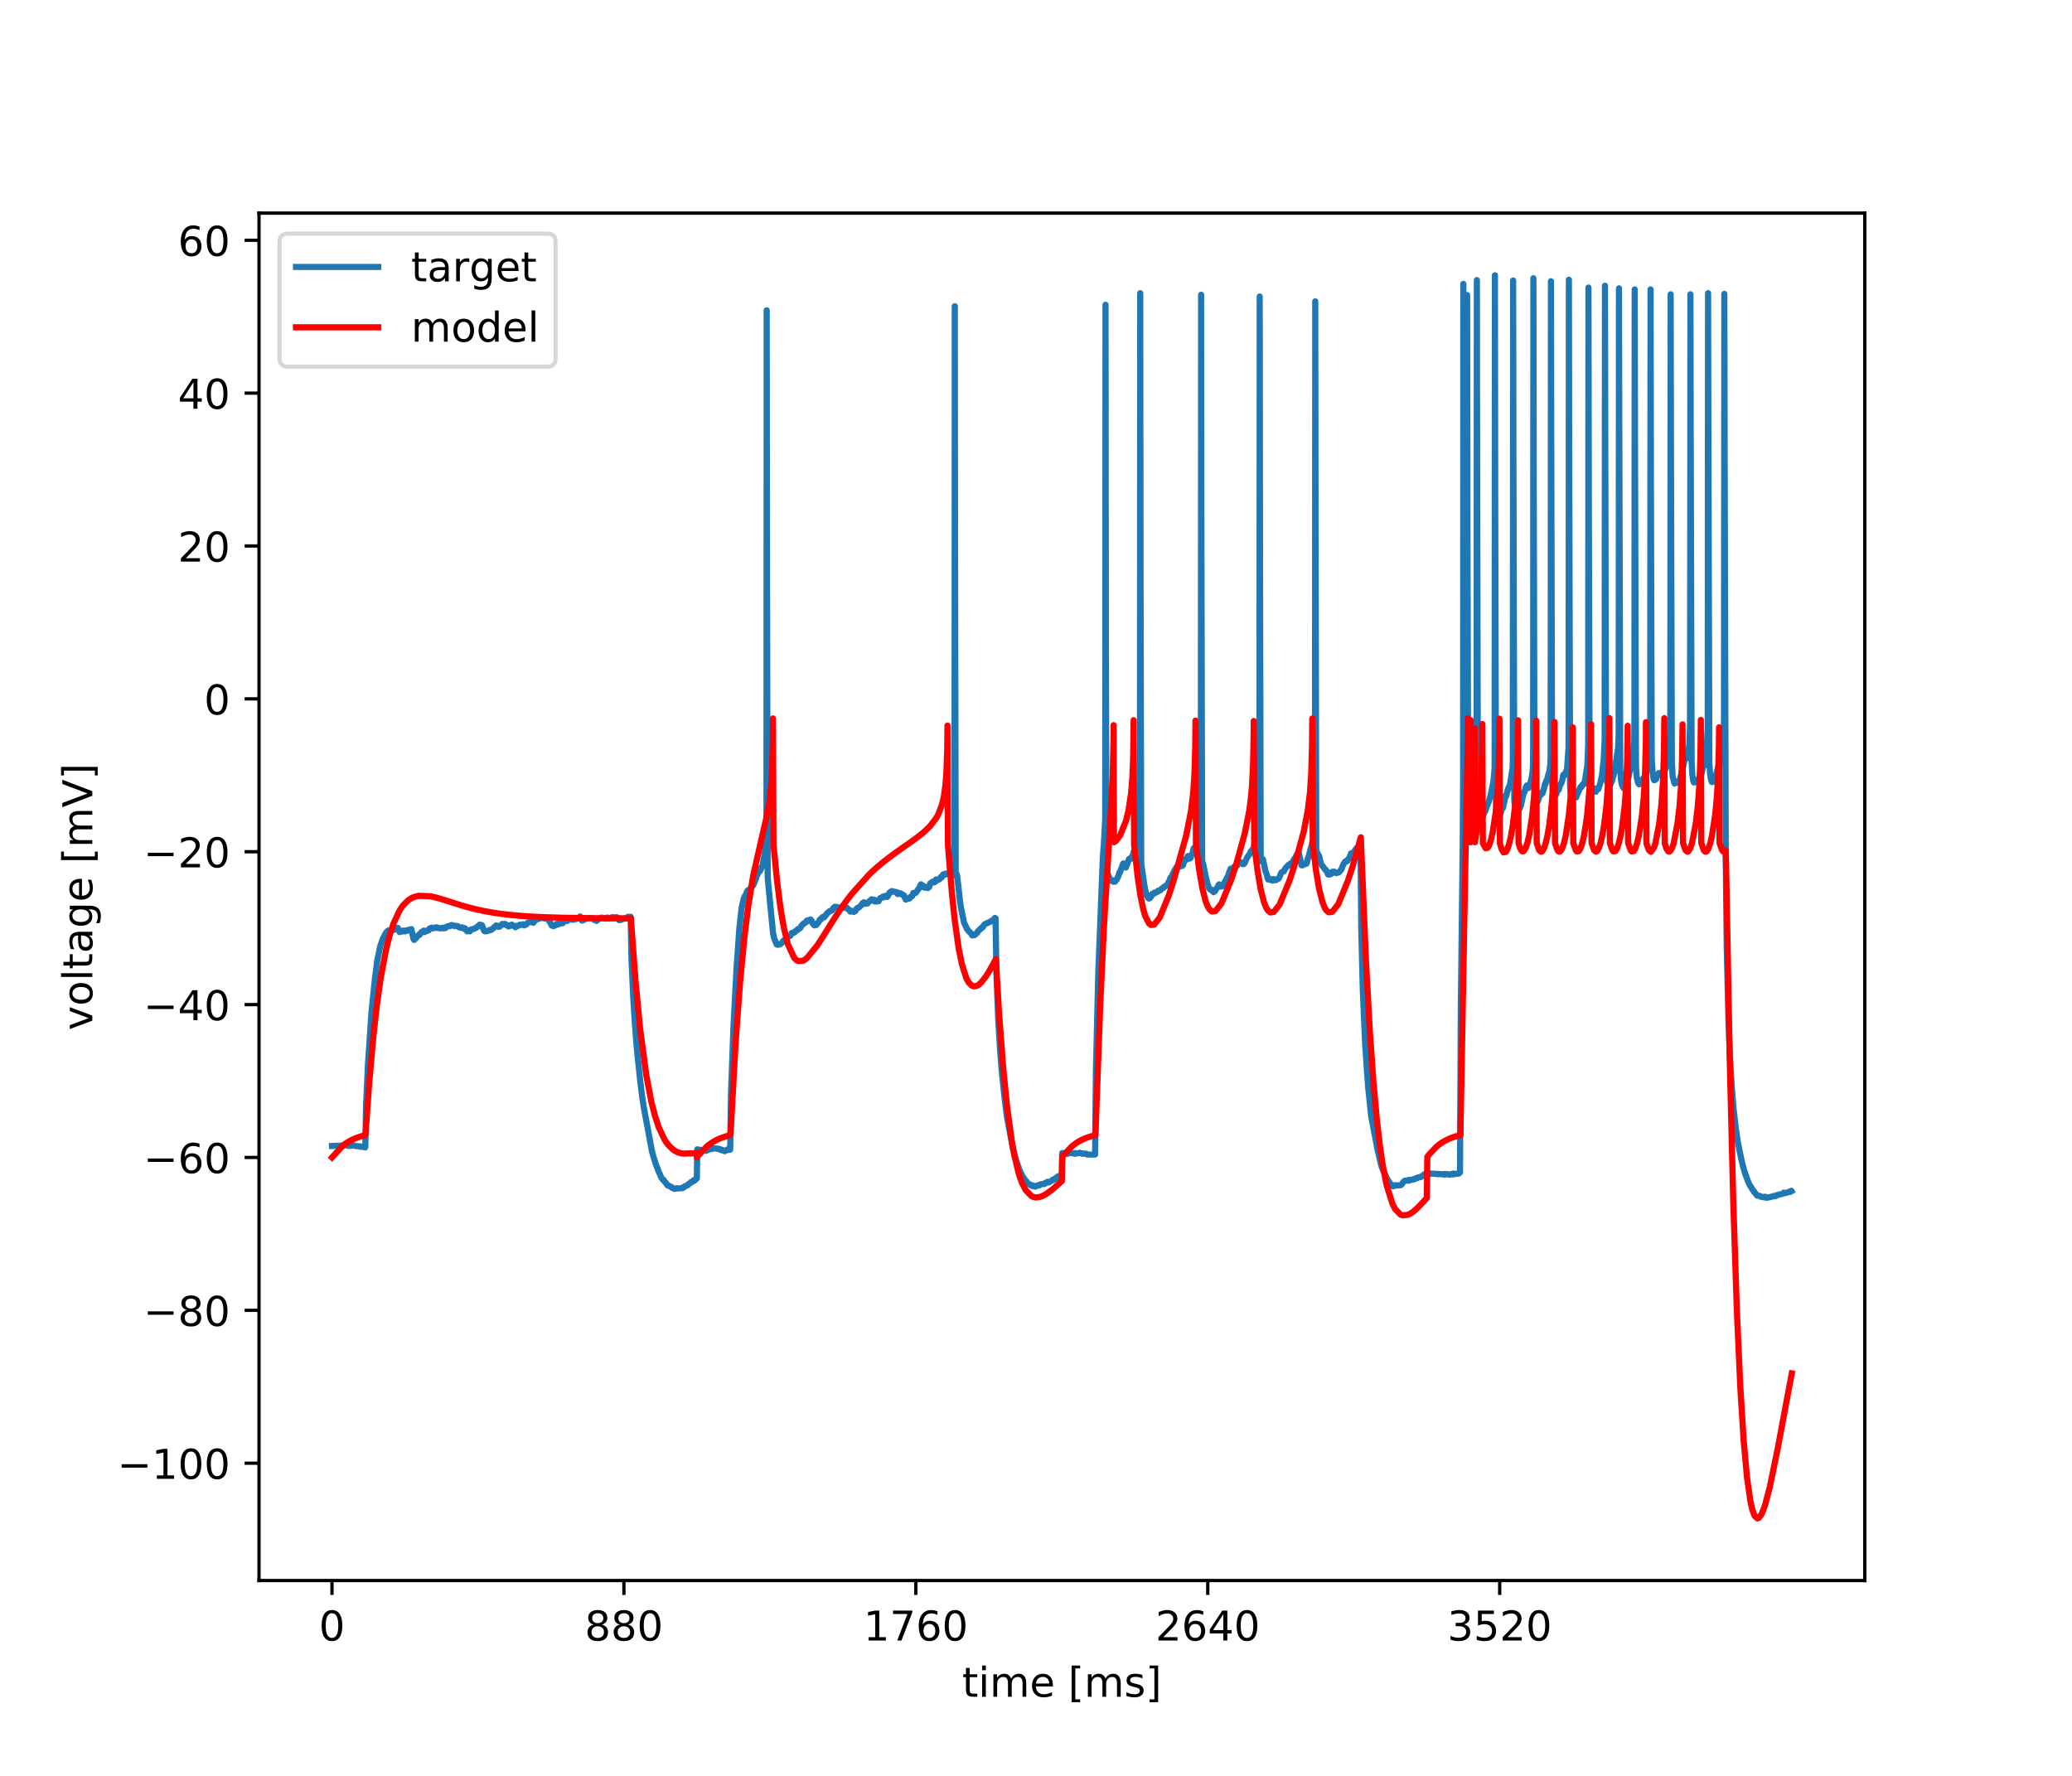 <?xml version="1.0" encoding="utf-8" standalone="no"?>
<!DOCTYPE svg PUBLIC "-//W3C//DTD SVG 1.1//EN"
  "http://www.w3.org/Graphics/SVG/1.1/DTD/svg11.dtd">
<!-- Created with matplotlib (https://matplotlib.org/) -->
<svg height="432pt" version="1.1" viewBox="0 0 504 432" width="504pt" xmlns="http://www.w3.org/2000/svg" xmlns:xlink="http://www.w3.org/1999/xlink">
 <defs>
  <style type="text/css">
*{stroke-linecap:butt;stroke-linejoin:round;}
  </style>
 </defs>
 <g id="figure_1">
  <g id="patch_1">
   <path d="M 0 432 
L 504 432 
L 504 0 
L 0 0 
z
" style="fill:#ffffff;"/>
  </g>
  <g id="axes_1">
   <g id="patch_2">
    <path d="M 63 384.48 
L 453.6 384.48 
L 453.6 51.84 
L 63 51.84 
z
" style="fill:#ffffff;"/>
   </g>
   <g id="matplotlib.axis_1">
    <g id="xtick_1">
     <g id="line2d_1">
      <defs>
       <path d="M 0 0 
L 0 3.5 
" id="mda10e3f51b" style="stroke:#000000;stroke-width:0.8;"/>
      </defs>
      <g>
       <use style="stroke:#000000;stroke-width:0.8;" x="80.755" xlink:href="#mda10e3f51b" y="384.48"/>
      </g>
     </g>
     <g id="text_1">
      <!-- 0 -->
      <defs>
       <path d="M 31.781 66.406 
Q 24.172 66.406 20.328 58.906 
Q 16.5 51.422 16.5 36.375 
Q 16.5 21.391 20.328 13.891 
Q 24.172 6.391 31.781 6.391 
Q 39.453 6.391 43.281 13.891 
Q 47.125 21.391 47.125 36.375 
Q 47.125 51.422 43.281 58.906 
Q 39.453 66.406 31.781 66.406 
z
M 31.781 74.219 
Q 44.047 74.219 50.516 64.516 
Q 56.984 54.828 56.984 36.375 
Q 56.984 17.969 50.516 8.266 
Q 44.047 -1.422 31.781 -1.422 
Q 19.531 -1.422 13.062 8.266 
Q 6.594 17.969 6.594 36.375 
Q 6.594 54.828 13.062 64.516 
Q 19.531 74.219 31.781 74.219 
z
" id="DejaVuSans-48"/>
      </defs>
      <g transform="translate(77.573 399.078)scale(0.1 -0.1)">
       <use xlink:href="#DejaVuSans-48"/>
      </g>
     </g>
    </g>
    <g id="xtick_2">
     <g id="line2d_2">
      <g>
       <use style="stroke:#000000;stroke-width:0.8;" x="151.763" xlink:href="#mda10e3f51b" y="384.48"/>
      </g>
     </g>
     <g id="text_2">
      <!-- 880 -->
      <defs>
       <path d="M 31.781 34.625 
Q 24.75 34.625 20.719 30.859 
Q 16.703 27.094 16.703 20.516 
Q 16.703 13.922 20.719 10.156 
Q 24.75 6.391 31.781 6.391 
Q 38.812 6.391 42.859 10.172 
Q 46.922 13.969 46.922 20.516 
Q 46.922 27.094 42.891 30.859 
Q 38.875 34.625 31.781 34.625 
z
M 21.922 38.812 
Q 15.578 40.375 12.031 44.719 
Q 8.5 49.078 8.5 55.328 
Q 8.5 64.062 14.719 69.141 
Q 20.953 74.219 31.781 74.219 
Q 42.672 74.219 48.875 69.141 
Q 55.078 64.062 55.078 55.328 
Q 55.078 49.078 51.531 44.719 
Q 48 40.375 41.703 38.812 
Q 48.828 37.156 52.797 32.312 
Q 56.781 27.484 56.781 20.516 
Q 56.781 9.906 50.312 4.234 
Q 43.844 -1.422 31.781 -1.422 
Q 19.734 -1.422 13.25 4.234 
Q 6.781 9.906 6.781 20.516 
Q 6.781 27.484 10.781 32.312 
Q 14.797 37.156 21.922 38.812 
z
M 18.312 54.391 
Q 18.312 48.734 21.844 45.562 
Q 25.391 42.391 31.781 42.391 
Q 38.141 42.391 41.719 45.562 
Q 45.312 48.734 45.312 54.391 
Q 45.312 60.062 41.719 63.234 
Q 38.141 66.406 31.781 66.406 
Q 25.391 66.406 21.844 63.234 
Q 18.312 60.062 18.312 54.391 
z
" id="DejaVuSans-56"/>
      </defs>
      <g transform="translate(142.219 399.078)scale(0.1 -0.1)">
       <use xlink:href="#DejaVuSans-56"/>
       <use x="63.623" xlink:href="#DejaVuSans-56"/>
       <use x="127.246" xlink:href="#DejaVuSans-48"/>
      </g>
     </g>
    </g>
    <g id="xtick_3">
     <g id="line2d_3">
      <g>
       <use style="stroke:#000000;stroke-width:0.8;" x="222.772" xlink:href="#mda10e3f51b" y="384.48"/>
      </g>
     </g>
     <g id="text_3">
      <!-- 1760 -->
      <defs>
       <path d="M 12.406 8.297 
L 28.516 8.297 
L 28.516 63.922 
L 10.984 60.406 
L 10.984 69.391 
L 28.422 72.906 
L 38.281 72.906 
L 38.281 8.297 
L 54.391 8.297 
L 54.391 0 
L 12.406 0 
z
" id="DejaVuSans-49"/>
       <path d="M 8.203 72.906 
L 55.078 72.906 
L 55.078 68.703 
L 28.609 0 
L 18.312 0 
L 43.219 64.594 
L 8.203 64.594 
z
" id="DejaVuSans-55"/>
       <path d="M 33.016 40.375 
Q 26.375 40.375 22.484 35.828 
Q 18.609 31.297 18.609 23.391 
Q 18.609 15.531 22.484 10.953 
Q 26.375 6.391 33.016 6.391 
Q 39.656 6.391 43.531 10.953 
Q 47.406 15.531 47.406 23.391 
Q 47.406 31.297 43.531 35.828 
Q 39.656 40.375 33.016 40.375 
z
M 52.594 71.297 
L 52.594 62.312 
Q 48.875 64.062 45.094 64.984 
Q 41.312 65.922 37.594 65.922 
Q 27.828 65.922 22.672 59.328 
Q 17.531 52.734 16.797 39.406 
Q 19.672 43.656 24.016 45.922 
Q 28.375 48.188 33.594 48.188 
Q 44.578 48.188 50.953 41.516 
Q 57.328 34.859 57.328 23.391 
Q 57.328 12.156 50.688 5.359 
Q 44.047 -1.422 33.016 -1.422 
Q 20.359 -1.422 13.672 8.266 
Q 6.984 17.969 6.984 36.375 
Q 6.984 53.656 15.188 63.938 
Q 23.391 74.219 37.203 74.219 
Q 40.922 74.219 44.703 73.484 
Q 48.484 72.75 52.594 71.297 
z
" id="DejaVuSans-54"/>
      </defs>
      <g transform="translate(210.047 399.078)scale(0.1 -0.1)">
       <use xlink:href="#DejaVuSans-49"/>
       <use x="63.623" xlink:href="#DejaVuSans-55"/>
       <use x="127.246" xlink:href="#DejaVuSans-54"/>
       <use x="190.869" xlink:href="#DejaVuSans-48"/>
      </g>
     </g>
    </g>
    <g id="xtick_4">
     <g id="line2d_4">
      <g>
       <use style="stroke:#000000;stroke-width:0.8;" x="293.78" xlink:href="#mda10e3f51b" y="384.48"/>
      </g>
     </g>
     <g id="text_4">
      <!-- 2640 -->
      <defs>
       <path d="M 19.188 8.297 
L 53.609 8.297 
L 53.609 0 
L 7.328 0 
L 7.328 8.297 
Q 12.938 14.109 22.625 23.891 
Q 32.328 33.688 34.812 36.531 
Q 39.547 41.844 41.422 45.531 
Q 43.312 49.219 43.312 52.781 
Q 43.312 58.594 39.234 62.25 
Q 35.156 65.922 28.609 65.922 
Q 23.969 65.922 18.812 64.312 
Q 13.672 62.703 7.812 59.422 
L 7.812 69.391 
Q 13.766 71.781 18.938 73 
Q 24.125 74.219 28.422 74.219 
Q 39.75 74.219 46.484 68.547 
Q 53.219 62.891 53.219 53.422 
Q 53.219 48.922 51.531 44.891 
Q 49.859 40.875 45.406 35.406 
Q 44.188 33.984 37.641 27.219 
Q 31.109 20.453 19.188 8.297 
z
" id="DejaVuSans-50"/>
       <path d="M 37.797 64.312 
L 12.891 25.391 
L 37.797 25.391 
z
M 35.203 72.906 
L 47.609 72.906 
L 47.609 25.391 
L 58.016 25.391 
L 58.016 17.188 
L 47.609 17.188 
L 47.609 0 
L 37.797 0 
L 37.797 17.188 
L 4.891 17.188 
L 4.891 26.703 
z
" id="DejaVuSans-52"/>
      </defs>
      <g transform="translate(281.055 399.078)scale(0.1 -0.1)">
       <use xlink:href="#DejaVuSans-50"/>
       <use x="63.623" xlink:href="#DejaVuSans-54"/>
       <use x="127.246" xlink:href="#DejaVuSans-52"/>
       <use x="190.869" xlink:href="#DejaVuSans-48"/>
      </g>
     </g>
    </g>
    <g id="xtick_5">
     <g id="line2d_5">
      <g>
       <use style="stroke:#000000;stroke-width:0.8;" x="364.789" xlink:href="#mda10e3f51b" y="384.48"/>
      </g>
     </g>
     <g id="text_5">
      <!-- 3520 -->
      <defs>
       <path d="M 40.578 39.312 
Q 47.656 37.797 51.625 33 
Q 55.609 28.219 55.609 21.188 
Q 55.609 10.406 48.188 4.484 
Q 40.766 -1.422 27.094 -1.422 
Q 22.516 -1.422 17.656 -0.516 
Q 12.797 0.391 7.625 2.203 
L 7.625 11.719 
Q 11.719 9.328 16.594 8.109 
Q 21.484 6.891 26.812 6.891 
Q 36.078 6.891 40.938 10.547 
Q 45.797 14.203 45.797 21.188 
Q 45.797 27.641 41.281 31.266 
Q 36.766 34.906 28.719 34.906 
L 20.219 34.906 
L 20.219 43.016 
L 29.109 43.016 
Q 36.375 43.016 40.234 45.922 
Q 44.094 48.828 44.094 54.297 
Q 44.094 59.906 40.109 62.906 
Q 36.141 65.922 28.719 65.922 
Q 24.656 65.922 20.016 65.031 
Q 15.375 64.156 9.812 62.312 
L 9.812 71.094 
Q 15.438 72.656 20.344 73.438 
Q 25.25 74.219 29.594 74.219 
Q 40.828 74.219 47.359 69.109 
Q 53.906 64.016 53.906 55.328 
Q 53.906 49.266 50.438 45.094 
Q 46.969 40.922 40.578 39.312 
z
" id="DejaVuSans-51"/>
       <path d="M 10.797 72.906 
L 49.516 72.906 
L 49.516 64.594 
L 19.828 64.594 
L 19.828 46.734 
Q 21.969 47.469 24.109 47.828 
Q 26.266 48.188 28.422 48.188 
Q 40.625 48.188 47.75 41.5 
Q 54.891 34.812 54.891 23.391 
Q 54.891 11.625 47.562 5.094 
Q 40.234 -1.422 26.906 -1.422 
Q 22.312 -1.422 17.547 -0.641 
Q 12.797 0.141 7.719 1.703 
L 7.719 11.625 
Q 12.109 9.234 16.797 8.062 
Q 21.484 6.891 26.703 6.891 
Q 35.156 6.891 40.078 11.328 
Q 45.016 15.766 45.016 23.391 
Q 45.016 31 40.078 35.438 
Q 35.156 39.891 26.703 39.891 
Q 22.75 39.891 18.812 39.016 
Q 14.891 38.141 10.797 36.281 
z
" id="DejaVuSans-53"/>
      </defs>
      <g transform="translate(352.064 399.078)scale(0.1 -0.1)">
       <use xlink:href="#DejaVuSans-51"/>
       <use x="63.623" xlink:href="#DejaVuSans-53"/>
       <use x="127.246" xlink:href="#DejaVuSans-50"/>
       <use x="190.869" xlink:href="#DejaVuSans-48"/>
      </g>
     </g>
    </g>
    <g id="text_6">
     <!-- time [ms] -->
     <defs>
      <path d="M 18.312 70.219 
L 18.312 54.688 
L 36.812 54.688 
L 36.812 47.703 
L 18.312 47.703 
L 18.312 18.016 
Q 18.312 11.328 20.141 9.422 
Q 21.969 7.516 27.594 7.516 
L 36.812 7.516 
L 36.812 0 
L 27.594 0 
Q 17.188 0 13.234 3.875 
Q 9.281 7.766 9.281 18.016 
L 9.281 47.703 
L 2.688 47.703 
L 2.688 54.688 
L 9.281 54.688 
L 9.281 70.219 
z
" id="DejaVuSans-116"/>
      <path d="M 9.422 54.688 
L 18.406 54.688 
L 18.406 0 
L 9.422 0 
z
M 9.422 75.984 
L 18.406 75.984 
L 18.406 64.594 
L 9.422 64.594 
z
" id="DejaVuSans-105"/>
      <path d="M 52 44.188 
Q 55.375 50.25 60.062 53.125 
Q 64.75 56 71.094 56 
Q 79.641 56 84.281 50.016 
Q 88.922 44.047 88.922 33.016 
L 88.922 0 
L 79.891 0 
L 79.891 32.719 
Q 79.891 40.578 77.094 44.375 
Q 74.312 48.188 68.609 48.188 
Q 61.625 48.188 57.562 43.547 
Q 53.516 38.922 53.516 30.906 
L 53.516 0 
L 44.484 0 
L 44.484 32.719 
Q 44.484 40.625 41.703 44.406 
Q 38.922 48.188 33.109 48.188 
Q 26.219 48.188 22.156 43.531 
Q 18.109 38.875 18.109 30.906 
L 18.109 0 
L 9.078 0 
L 9.078 54.688 
L 18.109 54.688 
L 18.109 46.188 
Q 21.188 51.219 25.484 53.609 
Q 29.781 56 35.688 56 
Q 41.656 56 45.828 52.969 
Q 50 49.953 52 44.188 
z
" id="DejaVuSans-109"/>
      <path d="M 56.203 29.594 
L 56.203 25.203 
L 14.891 25.203 
Q 15.484 15.922 20.484 11.062 
Q 25.484 6.203 34.422 6.203 
Q 39.594 6.203 44.453 7.469 
Q 49.312 8.734 54.109 11.281 
L 54.109 2.781 
Q 49.266 0.734 44.188 -0.344 
Q 39.109 -1.422 33.891 -1.422 
Q 20.797 -1.422 13.156 6.188 
Q 5.516 13.812 5.516 26.812 
Q 5.516 40.234 12.766 48.109 
Q 20.016 56 32.328 56 
Q 43.359 56 49.781 48.891 
Q 56.203 41.797 56.203 29.594 
z
M 47.219 32.234 
Q 47.125 39.594 43.094 43.984 
Q 39.062 48.391 32.422 48.391 
Q 24.906 48.391 20.391 44.141 
Q 15.875 39.891 15.188 32.172 
z
" id="DejaVuSans-101"/>
      <path id="DejaVuSans-32"/>
      <path d="M 8.594 75.984 
L 29.297 75.984 
L 29.297 69 
L 17.578 69 
L 17.578 -6.203 
L 29.297 -6.203 
L 29.297 -13.188 
L 8.594 -13.188 
z
" id="DejaVuSans-91"/>
      <path d="M 44.281 53.078 
L 44.281 44.578 
Q 40.484 46.531 36.375 47.5 
Q 32.281 48.484 27.875 48.484 
Q 21.188 48.484 17.844 46.438 
Q 14.5 44.391 14.5 40.281 
Q 14.5 37.156 16.891 35.375 
Q 19.281 33.594 26.516 31.984 
L 29.594 31.297 
Q 39.156 29.25 43.188 25.516 
Q 47.219 21.781 47.219 15.094 
Q 47.219 7.469 41.188 3.016 
Q 35.156 -1.422 24.609 -1.422 
Q 20.219 -1.422 15.453 -0.562 
Q 10.688 0.297 5.422 2 
L 5.422 11.281 
Q 10.406 8.688 15.234 7.391 
Q 20.062 6.109 24.812 6.109 
Q 31.156 6.109 34.562 8.281 
Q 37.984 10.453 37.984 14.406 
Q 37.984 18.062 35.516 20.016 
Q 33.062 21.969 24.703 23.781 
L 21.578 24.516 
Q 13.234 26.266 9.516 29.906 
Q 5.812 33.547 5.812 39.891 
Q 5.812 47.609 11.281 51.797 
Q 16.75 56 26.812 56 
Q 31.781 56 36.172 55.266 
Q 40.578 54.547 44.281 53.078 
z
" id="DejaVuSans-115"/>
      <path d="M 30.422 75.984 
L 30.422 -13.188 
L 9.719 -13.188 
L 9.719 -6.203 
L 21.391 -6.203 
L 21.391 69 
L 9.719 69 
L 9.719 75.984 
z
" id="DejaVuSans-93"/>
     </defs>
     <g transform="translate(234.038 412.757)scale(0.1 -0.1)">
      <use xlink:href="#DejaVuSans-116"/>
      <use x="39.209" xlink:href="#DejaVuSans-105"/>
      <use x="66.992" xlink:href="#DejaVuSans-109"/>
      <use x="164.404" xlink:href="#DejaVuSans-101"/>
      <use x="225.928" xlink:href="#DejaVuSans-32"/>
      <use x="257.715" xlink:href="#DejaVuSans-91"/>
      <use x="296.729" xlink:href="#DejaVuSans-109"/>
      <use x="394.141" xlink:href="#DejaVuSans-115"/>
      <use x="446.24" xlink:href="#DejaVuSans-93"/>
     </g>
    </g>
   </g>
   <g id="matplotlib.axis_2">
    <g id="ytick_1">
     <g id="line2d_6">
      <defs>
       <path d="M 0 0 
L -3.5 0 
" id="mac35acf209" style="stroke:#000000;stroke-width:0.8;"/>
      </defs>
      <g>
       <use style="stroke:#000000;stroke-width:0.8;" x="63" xlink:href="#mac35acf209" y="355.936"/>
      </g>
     </g>
     <g id="text_7">
      <!-- −100 -->
      <defs>
       <path d="M 10.594 35.5 
L 73.188 35.5 
L 73.188 27.203 
L 10.594 27.203 
z
" id="DejaVuSans-8722"/>
      </defs>
      <g transform="translate(28.533 359.735)scale(0.1 -0.1)">
       <use xlink:href="#DejaVuSans-8722"/>
       <use x="83.789" xlink:href="#DejaVuSans-49"/>
       <use x="147.412" xlink:href="#DejaVuSans-48"/>
       <use x="211.035" xlink:href="#DejaVuSans-48"/>
      </g>
     </g>
    </g>
    <g id="ytick_2">
     <g id="line2d_7">
      <g>
       <use style="stroke:#000000;stroke-width:0.8;" x="63" xlink:href="#mac35acf209" y="318.749"/>
      </g>
     </g>
     <g id="text_8">
      <!-- −80 -->
      <g transform="translate(34.895 322.548)scale(0.1 -0.1)">
       <use xlink:href="#DejaVuSans-8722"/>
       <use x="83.789" xlink:href="#DejaVuSans-56"/>
       <use x="147.412" xlink:href="#DejaVuSans-48"/>
      </g>
     </g>
    </g>
    <g id="ytick_3">
     <g id="line2d_8">
      <g>
       <use style="stroke:#000000;stroke-width:0.8;" x="63" xlink:href="#mac35acf209" y="281.563"/>
      </g>
     </g>
     <g id="text_9">
      <!-- −60 -->
      <g transform="translate(34.895 285.362)scale(0.1 -0.1)">
       <use xlink:href="#DejaVuSans-8722"/>
       <use x="83.789" xlink:href="#DejaVuSans-54"/>
       <use x="147.412" xlink:href="#DejaVuSans-48"/>
      </g>
     </g>
    </g>
    <g id="ytick_4">
     <g id="line2d_9">
      <g>
       <use style="stroke:#000000;stroke-width:0.8;" x="63" xlink:href="#mac35acf209" y="244.376"/>
      </g>
     </g>
     <g id="text_10">
      <!-- −40 -->
      <g transform="translate(34.895 248.176)scale(0.1 -0.1)">
       <use xlink:href="#DejaVuSans-8722"/>
       <use x="83.789" xlink:href="#DejaVuSans-52"/>
       <use x="147.412" xlink:href="#DejaVuSans-48"/>
      </g>
     </g>
    </g>
    <g id="ytick_5">
     <g id="line2d_10">
      <g>
       <use style="stroke:#000000;stroke-width:0.8;" x="63" xlink:href="#mac35acf209" y="207.19"/>
      </g>
     </g>
     <g id="text_11">
      <!-- −20 -->
      <g transform="translate(34.895 210.989)scale(0.1 -0.1)">
       <use xlink:href="#DejaVuSans-8722"/>
       <use x="83.789" xlink:href="#DejaVuSans-50"/>
       <use x="147.412" xlink:href="#DejaVuSans-48"/>
      </g>
     </g>
    </g>
    <g id="ytick_6">
     <g id="line2d_11">
      <g>
       <use style="stroke:#000000;stroke-width:0.8;" x="63" xlink:href="#mac35acf209" y="170.003"/>
      </g>
     </g>
     <g id="text_12">
      <!-- 0 -->
      <g transform="translate(49.638 173.803)scale(0.1 -0.1)">
       <use xlink:href="#DejaVuSans-48"/>
      </g>
     </g>
    </g>
    <g id="ytick_7">
     <g id="line2d_12">
      <g>
       <use style="stroke:#000000;stroke-width:0.8;" x="63" xlink:href="#mac35acf209" y="132.817"/>
      </g>
     </g>
     <g id="text_13">
      <!-- 20 -->
      <g transform="translate(43.275 136.616)scale(0.1 -0.1)">
       <use xlink:href="#DejaVuSans-50"/>
       <use x="63.623" xlink:href="#DejaVuSans-48"/>
      </g>
     </g>
    </g>
    <g id="ytick_8">
     <g id="line2d_13">
      <g>
       <use style="stroke:#000000;stroke-width:0.8;" x="63" xlink:href="#mac35acf209" y="95.631"/>
      </g>
     </g>
     <g id="text_14">
      <!-- 40 -->
      <g transform="translate(43.275 99.43)scale(0.1 -0.1)">
       <use xlink:href="#DejaVuSans-52"/>
       <use x="63.623" xlink:href="#DejaVuSans-48"/>
      </g>
     </g>
    </g>
    <g id="ytick_9">
     <g id="line2d_14">
      <g>
       <use style="stroke:#000000;stroke-width:0.8;" x="63" xlink:href="#mac35acf209" y="58.444"/>
      </g>
     </g>
     <g id="text_15">
      <!-- 60 -->
      <g transform="translate(43.275 62.243)scale(0.1 -0.1)">
       <use xlink:href="#DejaVuSans-54"/>
       <use x="63.623" xlink:href="#DejaVuSans-48"/>
      </g>
     </g>
    </g>
    <g id="text_16">
     <!-- voltage [mV] -->
     <defs>
      <path d="M 2.984 54.688 
L 12.5 54.688 
L 29.594 8.797 
L 46.688 54.688 
L 56.203 54.688 
L 35.688 0 
L 23.484 0 
z
" id="DejaVuSans-118"/>
      <path d="M 30.609 48.391 
Q 23.391 48.391 19.188 42.75 
Q 14.984 37.109 14.984 27.297 
Q 14.984 17.484 19.156 11.844 
Q 23.344 6.203 30.609 6.203 
Q 37.797 6.203 41.984 11.859 
Q 46.188 17.531 46.188 27.297 
Q 46.188 37.016 41.984 42.703 
Q 37.797 48.391 30.609 48.391 
z
M 30.609 56 
Q 42.328 56 49.016 48.375 
Q 55.719 40.766 55.719 27.297 
Q 55.719 13.875 49.016 6.219 
Q 42.328 -1.422 30.609 -1.422 
Q 18.844 -1.422 12.172 6.219 
Q 5.516 13.875 5.516 27.297 
Q 5.516 40.766 12.172 48.375 
Q 18.844 56 30.609 56 
z
" id="DejaVuSans-111"/>
      <path d="M 9.422 75.984 
L 18.406 75.984 
L 18.406 0 
L 9.422 0 
z
" id="DejaVuSans-108"/>
      <path d="M 34.281 27.484 
Q 23.391 27.484 19.188 25 
Q 14.984 22.516 14.984 16.5 
Q 14.984 11.719 18.141 8.906 
Q 21.297 6.109 26.703 6.109 
Q 34.188 6.109 38.703 11.406 
Q 43.219 16.703 43.219 25.484 
L 43.219 27.484 
z
M 52.203 31.203 
L 52.203 0 
L 43.219 0 
L 43.219 8.297 
Q 40.141 3.328 35.547 0.953 
Q 30.953 -1.422 24.312 -1.422 
Q 15.922 -1.422 10.953 3.297 
Q 6 8.016 6 15.922 
Q 6 25.141 12.172 29.828 
Q 18.359 34.516 30.609 34.516 
L 43.219 34.516 
L 43.219 35.406 
Q 43.219 41.609 39.141 45 
Q 35.062 48.391 27.688 48.391 
Q 23 48.391 18.547 47.266 
Q 14.109 46.141 10.016 43.891 
L 10.016 52.203 
Q 14.938 54.109 19.578 55.047 
Q 24.219 56 28.609 56 
Q 40.484 56 46.344 49.844 
Q 52.203 43.703 52.203 31.203 
z
" id="DejaVuSans-97"/>
      <path d="M 45.406 27.984 
Q 45.406 37.75 41.375 43.109 
Q 37.359 48.484 30.078 48.484 
Q 22.859 48.484 18.828 43.109 
Q 14.797 37.75 14.797 27.984 
Q 14.797 18.266 18.828 12.891 
Q 22.859 7.516 30.078 7.516 
Q 37.359 7.516 41.375 12.891 
Q 45.406 18.266 45.406 27.984 
z
M 54.391 6.781 
Q 54.391 -7.172 48.188 -13.984 
Q 42 -20.797 29.203 -20.797 
Q 24.469 -20.797 20.266 -20.094 
Q 16.062 -19.391 12.109 -17.922 
L 12.109 -9.188 
Q 16.062 -11.328 19.922 -12.344 
Q 23.781 -13.375 27.781 -13.375 
Q 36.625 -13.375 41.016 -8.766 
Q 45.406 -4.156 45.406 5.172 
L 45.406 9.625 
Q 42.625 4.781 38.281 2.391 
Q 33.938 0 27.875 0 
Q 17.828 0 11.672 7.656 
Q 5.516 15.328 5.516 27.984 
Q 5.516 40.672 11.672 48.328 
Q 17.828 56 27.875 56 
Q 33.938 56 38.281 53.609 
Q 42.625 51.219 45.406 46.391 
L 45.406 54.688 
L 54.391 54.688 
z
" id="DejaVuSans-103"/>
      <path d="M 28.609 0 
L 0.781 72.906 
L 11.078 72.906 
L 34.188 11.531 
L 57.328 72.906 
L 67.578 72.906 
L 39.797 0 
z
" id="DejaVuSans-86"/>
     </defs>
     <g transform="translate(22.453 250.624)rotate(-90)scale(0.1 -0.1)">
      <use xlink:href="#DejaVuSans-118"/>
      <use x="59.18" xlink:href="#DejaVuSans-111"/>
      <use x="120.361" xlink:href="#DejaVuSans-108"/>
      <use x="148.145" xlink:href="#DejaVuSans-116"/>
      <use x="187.354" xlink:href="#DejaVuSans-97"/>
      <use x="248.633" xlink:href="#DejaVuSans-103"/>
      <use x="312.109" xlink:href="#DejaVuSans-101"/>
      <use x="373.633" xlink:href="#DejaVuSans-32"/>
      <use x="405.42" xlink:href="#DejaVuSans-91"/>
      <use x="444.434" xlink:href="#DejaVuSans-109"/>
      <use x="541.846" xlink:href="#DejaVuSans-86"/>
      <use x="610.254" xlink:href="#DejaVuSans-93"/>
     </g>
    </g>
   </g>
   <g id="line2d_15">
    <path clip-path="url(#p0cf08885e2)" d="M 80.755 278.767 
L 83.385 278.676 
L 83.417 278.585 
L 83.466 278.767 
L 83.482 278.676 
L 83.966 278.585 
L 84.063 278.494 
L 84.176 278.585 
L 84.547 278.676 
L 84.66 278.767 
L 84.967 278.676 
L 85.08 278.585 
L 85.338 278.676 
L 85.354 278.767 
L 85.402 278.585 
L 85.419 278.585 
L 86.322 278.676 
L 86.435 278.767 
L 87.42 278.857 
L 87.533 278.948 
L 87.581 278.857 
L 87.629 278.948 
L 88.695 279.039 
L 88.808 279.13 
L 88.856 279.039 
L 89.05 268.689 
L 89.502 258.975 
L 90.357 246.356 
L 91.196 238.094 
L 91.454 236.097 
L 91.777 233.645 
L 92.503 230.105 
L 92.536 230.014 
L 92.713 229.56 
L 92.745 229.469 
L 92.971 228.743 
L 93.02 228.652 
L 93.213 228.107 
L 93.359 228.017 
L 93.536 227.563 
L 93.601 227.472 
L 93.762 227.109 
L 93.859 227.018 
L 94.004 226.745 
L 94.214 226.655 
L 94.359 226.382 
L 95.134 226.292 
L 95.182 226.201 
L 95.231 226.292 
L 95.844 226.201 
L 95.989 225.838 
L 96.054 225.928 
L 96.086 225.838 
L 96.393 225.747 
L 96.506 225.656 
L 96.796 225.747 
L 97.006 226.382 
L 97.07 226.473 
L 97.216 226.745 
L 97.393 226.655 
L 97.425 226.564 
L 97.49 226.655 
L 97.845 226.564 
L 97.974 226.382 
L 98.265 226.473 
L 98.297 226.564 
L 98.345 226.473 
L 98.458 226.382 
L 98.507 226.473 
L 98.539 226.564 
L 98.571 226.382 
L 98.603 226.473 
L 99.12 226.382 
L 99.249 226.201 
L 99.959 226.11 
L 100.056 226.019 
L 100.572 228.38 
L 100.621 228.47 
L 100.734 228.652 
L 100.863 228.47 
L 101.024 228.38 
L 101.153 228.198 
L 101.299 228.107 
L 101.444 227.835 
L 101.557 227.744 
L 101.686 227.563 
L 101.831 227.472 
L 101.847 227.381 
L 101.928 227.472 
L 102.106 227.381 
L 102.267 227.018 
L 102.364 226.927 
L 102.493 226.745 
L 102.993 226.655 
L 103.058 226.382 
L 103.106 226.473 
L 103.251 226.745 
L 103.38 226.564 
L 103.687 226.473 
L 103.784 226.382 
L 103.881 226.473 
L 103.994 226.382 
L 104.091 226.292 
L 104.187 226.201 
L 104.3 226.292 
L 104.381 226.201 
L 104.526 225.838 
L 104.575 225.928 
L 104.623 225.838 
L 104.897 225.747 
L 105.01 225.656 
L 105.236 225.747 
L 105.317 225.838 
L 105.333 225.747 
L 106.108 225.656 
L 106.124 225.565 
L 106.172 225.747 
L 106.205 225.656 
L 106.882 225.747 
L 106.995 225.838 
L 107.705 225.747 
L 107.738 225.656 
L 107.786 225.838 
L 108.383 225.747 
L 108.512 225.565 
L 108.577 225.474 
L 108.69 225.384 
L 109.255 225.293 
L 109.335 225.202 
L 109.352 225.293 
L 109.691 225.202 
L 109.82 225.021 
L 109.916 225.111 
L 110.013 225.021 
L 110.126 225.111 
L 110.53 225.202 
L 110.61 225.293 
L 110.627 225.202 
L 111.369 225.293 
L 111.498 225.474 
L 111.837 225.565 
L 111.853 225.656 
L 111.934 225.565 
L 112.256 225.656 
L 112.321 225.565 
L 112.369 225.747 
L 112.821 225.838 
L 112.837 225.928 
L 112.87 225.747 
L 112.902 225.747 
L 113.144 225.838 
L 113.289 226.11 
L 113.37 226.201 
L 113.499 226.382 
L 113.596 226.473 
L 113.644 226.564 
L 113.693 226.473 
L 113.79 226.382 
L 113.87 226.292 
L 113.886 226.382 
L 114.161 226.473 
L 114.258 226.564 
L 114.387 226.292 
L 114.419 226.382 
L 114.484 226.292 
L 114.58 226.11 
L 114.597 226.201 
L 114.806 226.11 
L 114.919 226.019 
L 115.355 225.928 
L 115.468 225.838 
L 115.759 225.747 
L 115.888 225.565 
L 116.162 225.474 
L 116.259 225.293 
L 116.275 225.384 
L 116.356 225.293 
L 116.469 225.202 
L 116.533 225.111 
L 116.662 224.93 
L 117.017 225.021 
L 117.033 225.111 
L 117.114 225.021 
L 117.259 225.111 
L 117.437 225.565 
L 117.469 225.656 
L 117.663 226.201 
L 117.711 226.292 
L 117.792 226.473 
L 117.824 226.382 
L 117.921 226.473 
L 118.034 226.564 
L 118.647 226.473 
L 118.76 226.382 
L 119.051 226.292 
L 119.131 226.201 
L 119.148 226.292 
L 119.519 226.201 
L 119.648 226.019 
L 119.809 225.928 
L 119.922 225.838 
L 120.1 225.747 
L 120.245 225.474 
L 120.439 225.384 
L 120.552 225.293 
L 120.665 225.202 
L 120.697 225.111 
L 120.745 225.293 
L 121.116 225.384 
L 121.229 225.474 
L 121.601 225.384 
L 121.73 225.202 
L 121.81 225.111 
L 121.939 224.93 
L 122.117 224.839 
L 122.214 224.748 
L 122.343 224.93 
L 122.779 224.839 
L 122.811 224.748 
L 122.875 224.839 
L 122.924 224.93 
L 122.972 224.839 
L 123.134 224.93 
L 123.263 225.111 
L 123.553 225.202 
L 123.682 225.384 
L 123.828 225.111 
L 123.924 225.202 
L 123.941 225.293 
L 124.005 225.111 
L 124.36 225.021 
L 124.473 224.93 
L 124.683 225.021 
L 124.812 225.202 
L 125.216 225.293 
L 125.329 225.474 
L 125.361 225.565 
L 125.441 225.384 
L 125.764 225.293 
L 125.78 225.202 
L 125.861 225.293 
L 126.039 225.202 
L 126.152 225.111 
L 126.329 225.021 
L 126.426 224.93 
L 126.539 225.021 
L 127.136 224.93 
L 127.152 224.839 
L 127.233 224.93 
L 127.249 225.021 
L 127.297 224.839 
L 127.314 224.839 
L 127.394 224.93 
L 127.443 225.111 
L 127.507 225.021 
L 127.523 224.93 
L 127.604 225.021 
L 127.975 224.93 
L 128.104 224.748 
L 128.217 224.657 
L 128.33 224.567 
L 128.411 224.476 
L 128.524 224.385 
L 129.089 224.294 
L 129.137 224.203 
L 129.186 224.294 
L 129.605 224.385 
L 129.718 224.476 
L 129.831 224.385 
L 130.009 223.931 
L 130.138 223.84 
L 130.267 223.659 
L 130.525 223.568 
L 130.541 223.477 
L 130.59 223.659 
L 130.622 223.568 
L 130.67 223.659 
L 130.719 223.568 
L 131.074 223.477 
L 131.138 223.386 
L 131.171 223.477 
L 131.203 223.386 
L 131.316 223.296 
L 132.478 223.386 
L 132.591 223.477 
L 132.768 223.386 
L 132.817 223.296 
L 132.865 223.386 
L 133.269 223.477 
L 133.382 223.568 
L 133.414 223.568 
L 133.559 224.022 
L 133.591 223.931 
L 133.607 224.113 
L 133.624 224.113 
L 133.737 224.203 
L 133.785 224.294 
L 133.93 224.567 
L 133.979 224.657 
L 134.156 225.111 
L 134.269 225.021 
L 134.431 225.111 
L 134.56 225.293 
L 134.624 225.202 
L 134.656 225.293 
L 134.818 225.202 
L 134.931 225.111 
L 135.302 225.021 
L 135.415 224.748 
L 135.431 224.839 
L 135.818 224.748 
L 135.835 224.657 
L 135.867 224.839 
L 135.915 224.748 
L 136.044 224.657 
L 136.06 224.567 
L 136.141 224.657 
L 136.884 224.567 
L 137.029 224.294 
L 137.158 224.203 
L 137.206 224.022 
L 137.255 224.203 
L 137.368 224.113 
L 137.432 223.931 
L 137.465 224.113 
L 137.69 224.022 
L 137.82 223.84 
L 137.916 223.931 
L 138.013 224.022 
L 138.158 223.75 
L 138.707 223.659 
L 138.82 223.568 
L 139.127 223.659 
L 139.24 223.75 
L 139.772 223.659 
L 139.901 223.477 
L 139.998 223.568 
L 140.095 223.477 
L 140.111 223.568 
L 140.192 223.477 
L 140.757 223.386 
L 140.886 223.205 
L 140.967 223.114 
L 141.096 222.932 
L 141.322 223.659 
L 141.402 223.75 
L 141.531 223.931 
L 141.903 223.84 
L 142.016 223.75 
L 142.145 223.659 
L 142.258 223.568 
L 142.806 223.477 
L 142.935 223.296 
L 144.339 223.386 
L 144.469 223.75 
L 144.485 223.659 
L 144.582 223.568 
L 144.727 223.84 
L 145.05 223.931 
L 145.082 224.022 
L 145.146 223.931 
L 145.34 223.84 
L 145.469 223.659 
L 145.647 223.568 
L 145.76 223.477 
L 146.308 223.386 
L 146.389 223.205 
L 146.421 223.296 
L 147.244 223.386 
L 147.26 223.477 
L 147.341 223.386 
L 147.551 223.296 
L 147.664 223.205 
L 148.18 223.296 
L 148.309 223.477 
L 148.374 223.386 
L 148.487 223.296 
L 148.874 223.205 
L 148.89 223.114 
L 148.971 223.205 
L 149.1 223.296 
L 149.116 223.386 
L 149.165 223.205 
L 149.197 223.296 
L 149.294 223.205 
L 149.407 223.114 
L 149.697 223.205 
L 149.81 223.296 
L 149.972 223.296 
L 150.004 223.114 
L 150.085 223.205 
L 150.407 223.296 
L 150.601 223.84 
L 150.746 223.568 
L 151.085 223.659 
L 151.15 223.75 
L 151.182 223.659 
L 151.36 223.568 
L 151.376 223.477 
L 151.456 223.568 
L 151.811 223.477 
L 151.844 223.386 
L 151.908 223.477 
L 152.425 223.386 
L 152.554 223.205 
L 152.651 223.114 
L 152.715 223.023 
L 152.747 223.114 
L 152.764 223.205 
L 152.812 223.023 
L 152.828 223.023 
L 153.409 223.023 
L 153.603 233.373 
L 154.055 242.996 
L 154.426 248.898 
L 154.862 254.526 
L 154.975 255.707 
L 155.685 262.516 
L 155.894 264.241 
L 156.266 267.237 
L 156.282 267.237 
L 156.556 269.143 
L 158.622 280.219 
L 158.67 280.31 
L 158.993 281.581 
L 159.058 281.672 
L 159.3 282.489 
L 159.332 282.58 
L 159.558 283.306 
L 159.622 283.397 
L 159.832 284.032 
L 159.897 284.123 
L 160.09 284.668 
L 160.123 284.759 
L 160.3 285.212 
L 160.349 285.303 
L 160.494 285.576 
L 160.526 285.666 
L 160.704 286.12 
L 160.768 286.211 
L 160.93 286.574 
L 161.043 286.665 
L 161.188 286.937 
L 161.414 287.028 
L 161.559 287.301 
L 161.64 287.391 
L 161.769 287.573 
L 161.898 287.664 
L 162.027 287.845 
L 162.092 287.936 
L 162.221 288.118 
L 162.285 288.208 
L 162.317 288.299 
L 162.382 288.208 
L 162.463 288.299 
L 162.592 288.481 
L 162.995 288.572 
L 163.108 288.662 
L 163.318 288.753 
L 163.431 288.935 
L 163.463 288.844 
L 163.528 288.935 
L 163.641 289.026 
L 163.931 289.116 
L 164.044 289.207 
L 164.545 289.116 
L 164.625 289.026 
L 164.641 289.116 
L 165.997 289.026 
L 166.126 288.844 
L 166.207 288.935 
L 166.223 288.844 
L 166.433 288.753 
L 166.562 288.572 
L 166.901 288.481 
L 167.014 288.39 
L 167.304 288.299 
L 167.449 288.027 
L 167.659 287.936 
L 167.772 287.845 
L 168.014 287.754 
L 168.16 287.482 
L 168.45 287.391 
L 168.563 287.301 
L 168.579 287.391 
L 168.628 287.21 
L 168.644 287.301 
L 168.757 287.21 
L 168.837 287.119 
L 168.853 287.028 
L 168.886 287.21 
L 168.934 287.119 
L 169.128 287.028 
L 169.257 286.847 
L 169.418 286.756 
L 169.499 286.665 
L 169.612 279.584 
L 169.709 279.674 
L 169.725 279.765 
L 169.806 279.674 
L 170.951 279.765 
L 170.968 279.856 
L 171.048 279.765 
L 171.791 279.856 
L 171.823 279.947 
L 171.887 279.856 
L 171.952 279.765 
L 172.049 279.674 
L 172.162 279.765 
L 172.388 279.674 
L 172.501 279.584 
L 173.162 279.493 
L 173.292 279.311 
L 174.518 279.402 
L 174.583 279.493 
L 174.615 279.402 
L 175.018 279.493 
L 175.147 279.674 
L 175.26 279.584 
L 175.39 279.674 
L 175.406 279.765 
L 175.486 279.674 
L 175.615 279.765 
L 175.712 279.856 
L 175.825 279.765 
L 175.938 279.856 
L 176.164 279.947 
L 176.277 280.038 
L 176.39 279.947 
L 176.664 279.856 
L 176.777 279.765 
L 176.939 279.674 
L 176.971 279.584 
L 177.019 279.765 
L 177.036 279.674 
L 177.617 279.674 
L 177.81 266.147 
L 178.391 250.259 
L 179.15 235.643 
L 179.828 226.019 
L 180.392 220.844 
L 180.86 218.756 
L 180.877 218.756 
L 181.022 218.302 
L 181.183 217.939 
L 181.312 217.848 
L 181.474 217.485 
L 181.506 217.394 
L 181.7 216.85 
L 181.764 216.759 
L 181.893 216.577 
L 182.329 216.487 
L 182.474 216.214 
L 182.506 216.123 
L 182.636 215.942 
L 182.716 215.851 
L 182.878 215.488 
L 182.926 215.579 
L 182.975 215.669 
L 183.023 215.579 
L 183.104 215.488 
L 183.233 215.306 
L 183.281 215.216 
L 183.443 214.852 
L 183.475 214.762 
L 183.668 214.217 
L 183.701 214.126 
L 183.846 213.854 
L 183.894 213.763 
L 184.169 212.764 
L 184.314 212.673 
L 184.524 212.038 
L 184.814 211.947 
L 184.927 211.402 
L 184.976 211.584 
L 185.072 211.493 
L 185.25 210.858 
L 185.266 210.949 
L 185.347 210.858 
L 185.492 210.585 
L 185.524 210.495 
L 186.412 205.047 
L 186.428 204.503 
L 186.444 198.874 
L 186.493 75.494 
L 186.573 140.044 
L 186.735 213.4 
L 186.945 215.76 
L 188.058 227.199 
L 188.074 227.199 
L 188.252 228.017 
L 188.462 228.652 
L 188.526 228.743 
L 188.72 229.288 
L 188.768 229.378 
L 188.93 229.741 
L 189.026 229.651 
L 189.155 229.832 
L 189.72 229.741 
L 189.849 229.56 
L 190.091 229.469 
L 190.221 229.288 
L 190.285 229.197 
L 190.414 229.015 
L 190.43 229.106 
L 190.495 228.924 
L 190.592 228.834 
L 190.705 228.743 
L 190.898 228.652 
L 191.011 228.561 
L 191.14 228.47 
L 191.286 228.198 
L 191.463 228.107 
L 191.625 227.744 
L 192.206 227.653 
L 192.335 227.472 
L 192.415 227.381 
L 192.545 227.018 
L 192.561 227.109 
L 192.609 227.018 
L 192.625 226.927 
L 192.706 227.018 
L 192.835 226.927 
L 192.9 226.836 
L 192.932 226.927 
L 193.238 226.836 
L 193.368 226.655 
L 193.513 226.564 
L 193.642 226.382 
L 193.916 226.292 
L 194.062 226.019 
L 194.449 225.928 
L 194.578 225.747 
L 194.723 225.656 
L 194.885 225.293 
L 194.981 225.202 
L 195.111 225.021 
L 195.272 224.93 
L 195.353 224.748 
L 195.385 224.839 
L 195.466 224.748 
L 195.595 224.567 
L 195.885 224.476 
L 195.998 224.385 
L 196.095 224.294 
L 196.256 223.931 
L 196.353 224.022 
L 196.45 223.931 
L 196.547 224.022 
L 196.676 223.84 
L 197.144 223.75 
L 197.16 223.659 
L 197.225 223.84 
L 197.402 223.931 
L 197.58 224.476 
L 197.628 224.385 
L 197.66 224.567 
L 197.725 224.657 
L 197.822 224.839 
L 197.838 224.748 
L 197.951 224.839 
L 198.096 225.111 
L 198.467 225.021 
L 198.483 224.93 
L 198.564 225.021 
L 198.645 224.93 
L 198.79 224.657 
L 198.935 224.567 
L 199.081 224.294 
L 199.193 224.203 
L 199.355 223.84 
L 199.419 223.75 
L 199.549 223.568 
L 199.662 223.659 
L 199.791 223.568 
L 199.92 223.386 
L 199.984 223.296 
L 200.049 223.114 
L 200.097 223.205 
L 200.517 223.114 
L 200.662 222.751 
L 200.71 222.842 
L 200.759 222.751 
L 200.872 222.66 
L 201.001 222.478 
L 201.066 222.388 
L 201.211 222.115 
L 201.372 222.025 
L 201.485 221.934 
L 201.647 221.843 
L 201.776 221.661 
L 202.131 221.571 
L 202.195 221.48 
L 202.227 221.571 
L 202.357 221.48 
L 202.486 221.298 
L 202.55 221.207 
L 202.712 220.844 
L 202.97 220.754 
L 203.099 220.572 
L 203.728 220.663 
L 203.793 220.844 
L 203.841 220.754 
L 204.083 220.844 
L 204.148 220.935 
L 204.18 220.844 
L 204.632 220.754 
L 204.729 220.572 
L 204.745 220.663 
L 204.81 220.572 
L 204.939 220.39 
L 205.019 220.481 
L 205.116 220.572 
L 205.165 220.481 
L 205.197 220.663 
L 205.213 220.572 
L 205.261 220.663 
L 205.358 220.844 
L 205.374 220.754 
L 206.052 220.844 
L 206.198 221.117 
L 206.456 221.207 
L 206.585 221.389 
L 206.666 221.48 
L 206.811 221.752 
L 207.343 221.661 
L 207.359 221.571 
L 207.44 221.661 
L 207.666 221.752 
L 207.682 221.843 
L 207.763 221.752 
L 208.021 221.661 
L 208.15 221.48 
L 208.199 221.389 
L 208.36 221.026 
L 208.473 220.935 
L 208.586 220.844 
L 208.925 220.754 
L 209.054 220.572 
L 209.215 220.481 
L 209.344 220.3 
L 209.538 220.209 
L 209.683 219.936 
L 209.716 219.846 
L 209.845 219.664 
L 210.055 219.573 
L 210.119 219.483 
L 210.151 219.573 
L 210.264 219.664 
L 210.393 219.846 
L 211.055 219.755 
L 211.2 219.483 
L 211.329 219.392 
L 211.459 219.21 
L 211.652 219.119 
L 211.749 219.029 
L 211.781 219.119 
L 211.83 218.938 
L 211.846 219.029 
L 211.991 218.756 
L 212.169 218.847 
L 212.314 219.119 
L 212.411 219.029 
L 212.475 218.847 
L 212.508 218.938 
L 212.556 219.029 
L 212.588 218.938 
L 212.637 218.847 
L 212.685 218.938 
L 212.846 219.301 
L 213.185 219.21 
L 213.218 219.119 
L 213.266 219.301 
L 213.557 219.21 
L 213.653 219.119 
L 213.75 219.21 
L 213.928 218.756 
L 214.025 218.665 
L 214.073 218.484 
L 214.138 218.575 
L 214.283 218.484 
L 214.396 218.393 
L 214.589 218.302 
L 214.719 218.121 
L 214.848 218.211 
L 214.88 218.302 
L 214.928 218.121 
L 215.203 218.03 
L 215.316 217.939 
L 215.493 218.03 
L 215.558 218.121 
L 215.59 218.03 
L 215.751 218.121 
L 215.768 218.211 
L 215.848 218.121 
L 215.945 218.03 
L 216.123 217.576 
L 216.187 217.485 
L 216.3 217.213 
L 216.316 217.304 
L 216.461 217.213 
L 216.607 216.94 
L 216.623 217.031 
L 216.704 216.94 
L 216.929 216.85 
L 216.978 216.759 
L 217.026 216.85 
L 217.042 216.94 
L 217.123 216.85 
L 217.704 216.94 
L 217.817 217.031 
L 218.204 217.031 
L 218.35 217.485 
L 218.656 217.394 
L 218.769 217.304 
L 218.963 217.394 
L 219.027 217.304 
L 219.076 217.485 
L 219.14 217.394 
L 219.173 217.485 
L 219.512 217.576 
L 219.641 217.758 
L 219.915 217.848 
L 220.125 218.484 
L 220.206 218.575 
L 220.351 218.847 
L 220.48 218.665 
L 221.125 218.575 
L 221.142 218.484 
L 221.222 218.575 
L 221.271 218.484 
L 221.416 218.211 
L 221.723 218.121 
L 221.852 217.939 
L 221.9 217.939 
L 222.029 217.576 
L 222.078 217.485 
L 222.158 217.213 
L 222.207 217.304 
L 222.739 217.213 
L 222.868 217.031 
L 222.917 216.94 
L 223.046 216.759 
L 223.143 216.668 
L 223.288 216.396 
L 223.385 216.305 
L 223.514 216.123 
L 223.627 216.033 
L 223.837 215.397 
L 223.982 215.306 
L 224.046 215.125 
L 224.095 215.216 
L 224.256 215.579 
L 224.321 215.488 
L 224.385 215.397 
L 224.418 215.488 
L 224.498 215.579 
L 224.514 215.669 
L 224.579 215.579 
L 224.595 215.488 
L 224.644 215.669 
L 224.66 215.669 
L 224.74 215.76 
L 224.87 215.942 
L 225.128 215.851 
L 225.241 215.76 
L 225.289 215.851 
L 225.305 215.942 
L 225.354 215.76 
L 225.37 215.76 
L 225.547 215.851 
L 225.676 216.033 
L 225.741 215.942 
L 225.854 215.851 
L 226.031 215.76 
L 226.29 214.852 
L 226.661 214.762 
L 226.806 214.489 
L 227.064 214.58 
L 227.097 214.671 
L 227.145 214.58 
L 227.258 214.398 
L 227.371 214.58 
L 227.548 214.126 
L 227.661 214.035 
L 227.678 213.944 
L 227.758 214.035 
L 227.855 214.217 
L 227.871 214.126 
L 228.049 214.035 
L 228.097 213.944 
L 228.146 214.035 
L 228.42 213.944 
L 228.533 213.854 
L 228.565 213.763 
L 228.694 213.581 
L 228.823 213.491 
L 228.872 213.309 
L 228.92 213.4 
L 229.001 213.491 
L 229.017 213.4 
L 229.098 213.309 
L 229.243 213.037 
L 229.308 212.946 
L 229.453 212.673 
L 229.63 212.764 
L 229.646 212.855 
L 229.711 212.673 
L 230.082 212.583 
L 230.098 212.492 
L 230.163 212.673 
L 230.905 212.583 
L 231.18 211.584 
L 231.228 211.493 
L 231.389 211.13 
L 231.438 211.039 
L 231.922 208.86 
L 232.003 208.77 
L 232.116 207.771 
L 232.164 206.591 
L 232.18 203.232 
L 232.245 74.495 
L 232.309 134.778 
L 232.471 212.401 
L 232.535 213.127 
L 232.6 212.946 
L 232.745 212.673 
L 233.035 214.852 
L 233.552 219.573 
L 233.584 219.664 
L 233.826 221.207 
L 234.504 224.476 
L 234.585 224.567 
L 234.762 225.021 
L 234.827 225.111 
L 234.988 225.474 
L 235.021 225.565 
L 235.182 225.928 
L 235.198 225.838 
L 235.23 226.019 
L 235.263 226.019 
L 235.359 226.11 
L 235.505 226.382 
L 235.601 226.473 
L 235.731 226.655 
L 235.908 226.745 
L 236.021 226.836 
L 236.118 226.927 
L 236.263 227.199 
L 236.279 227.109 
L 236.344 227.199 
L 236.505 227.563 
L 236.876 227.472 
L 237.006 227.29 
L 237.07 227.472 
L 237.118 227.381 
L 237.231 227.29 
L 237.393 227.199 
L 237.522 227.018 
L 237.683 226.927 
L 237.845 226.564 
L 237.958 226.473 
L 238.071 226.382 
L 238.167 226.292 
L 238.297 226.11 
L 238.474 226.019 
L 238.555 225.838 
L 238.587 225.928 
L 238.668 225.838 
L 238.781 225.747 
L 238.845 225.656 
L 238.942 225.565 
L 238.958 225.656 
L 239.023 225.474 
L 239.152 225.384 
L 239.297 225.111 
L 239.362 225.021 
L 239.491 224.839 
L 239.733 224.748 
L 239.846 224.657 
L 240.152 224.567 
L 240.265 224.476 
L 240.572 224.385 
L 240.685 224.294 
L 240.959 224.203 
L 241.089 224.022 
L 241.46 223.931 
L 241.589 223.75 
L 241.718 223.659 
L 241.847 223.477 
L 241.895 223.386 
L 242.008 223.296 
L 242.17 223.386 
L 242.363 236.641 
L 242.799 247.627 
L 243.235 254.98 
L 243.654 260.337 
L 243.767 261.517 
L 244.397 267.418 
L 244.607 269.143 
L 244.946 271.776 
L 246.43 279.584 
L 246.463 279.674 
L 246.769 280.855 
L 246.801 280.945 
L 247.108 282.126 
L 247.173 282.216 
L 247.382 282.852 
L 247.415 282.943 
L 247.625 283.578 
L 247.673 283.669 
L 247.899 284.395 
L 247.963 284.486 
L 248.157 285.031 
L 248.222 285.122 
L 248.383 285.485 
L 248.464 285.576 
L 248.641 286.03 
L 248.722 286.12 
L 248.867 286.393 
L 248.996 286.483 
L 249.142 286.756 
L 249.19 286.847 
L 249.335 287.119 
L 249.545 287.21 
L 249.674 287.391 
L 249.722 287.482 
L 249.852 287.664 
L 249.965 287.754 
L 250.094 287.936 
L 250.384 288.027 
L 250.497 288.118 
L 250.594 288.208 
L 250.61 288.299 
L 250.691 288.208 
L 250.884 288.299 
L 250.997 288.39 
L 251.256 288.481 
L 251.272 288.572 
L 251.336 288.481 
L 251.369 288.39 
L 251.433 288.481 
L 251.837 288.572 
L 251.853 288.662 
L 251.933 288.572 
L 252.046 288.481 
L 252.547 288.39 
L 252.563 288.299 
L 252.644 288.39 
L 252.853 288.299 
L 252.982 288.118 
L 253.725 288.027 
L 253.822 287.936 
L 253.935 288.027 
L 254.177 287.936 
L 254.306 287.754 
L 254.742 287.664 
L 254.79 287.482 
L 254.838 287.664 
L 255.016 287.573 
L 255.032 287.482 
L 255.097 287.664 
L 255.113 287.573 
L 255.355 287.482 
L 255.468 287.391 
L 255.71 287.301 
L 255.823 287.21 
L 256 287.119 
L 256.129 286.937 
L 256.242 287.028 
L 256.42 286.937 
L 256.549 286.756 
L 256.775 286.665 
L 256.791 286.574 
L 256.872 286.665 
L 256.969 286.574 
L 257.082 286.483 
L 257.13 286.393 
L 257.259 286.211 
L 257.517 286.12 
L 257.63 286.03 
L 258.018 285.939 
L 258.147 285.757 
L 258.163 285.848 
L 258.244 285.757 
L 258.26 285.757 
L 258.373 280.492 
L 259.648 280.582 
L 259.68 280.673 
L 259.744 280.582 
L 260.245 280.492 
L 260.277 280.31 
L 260.341 280.492 
L 261.423 280.582 
L 261.471 280.673 
L 261.503 280.582 
L 261.52 280.492 
L 261.6 280.582 
L 262.617 280.492 
L 262.649 280.401 
L 262.714 280.492 
L 263.23 280.582 
L 263.246 280.673 
L 263.327 280.582 
L 264.166 280.673 
L 264.215 280.764 
L 264.263 280.673 
L 264.392 280.764 
L 264.505 280.855 
L 266.377 280.855 
L 266.571 260.518 
L 267.152 236.641 
L 268.265 208.406 
L 268.507 205.41 
L 268.846 198.965 
L 268.911 74.132 
L 268.992 153.662 
L 269.153 213.218 
L 269.185 213.491 
L 269.234 213.127 
L 269.395 212.401 
L 269.573 212.855 
L 269.605 212.946 
L 269.799 213.491 
L 269.815 213.4 
L 269.863 213.672 
L 269.944 213.763 
L 270.089 214.035 
L 270.283 214.126 
L 270.396 214.308 
L 270.525 214.126 
L 270.654 214.126 
L 270.783 214.398 
L 270.799 214.489 
L 270.88 214.398 
L 271.009 214.217 
L 271.154 214.308 
L 271.219 214.489 
L 271.267 214.398 
L 271.429 214.035 
L 271.445 214.126 
L 271.525 214.035 
L 271.638 213.944 
L 271.703 213.854 
L 271.897 213.309 
L 272.009 213.218 
L 272.284 212.22 
L 272.3 212.31 
L 272.381 212.22 
L 272.445 212.22 
L 272.59 211.766 
L 272.816 211.039 
L 272.881 210.949 
L 273.091 210.313 
L 273.123 210.222 
L 273.252 210.041 
L 273.301 210.131 
L 273.462 210.495 
L 273.526 210.585 
L 273.672 210.858 
L 273.801 210.949 
L 273.865 211.039 
L 273.882 210.949 
L 274.075 210.404 
L 274.172 210.313 
L 274.414 209.496 
L 274.446 209.405 
L 274.624 208.951 
L 274.705 209.042 
L 274.753 209.133 
L 274.785 208.951 
L 274.801 209.042 
L 274.866 208.951 
L 274.947 208.77 
L 274.963 208.86 
L 275.043 208.951 
L 275.06 208.86 
L 275.173 208.77 
L 275.35 208.316 
L 275.495 208.225 
L 275.754 207.226 
L 275.802 207.317 
L 275.834 207.226 
L 276.028 206.682 
L 276.06 206.591 
L 276.141 206.682 
L 276.189 206.409 
L 276.222 206.318 
L 276.399 205.501 
L 276.641 204.593 
L 276.657 204.684 
L 276.706 204.503 
L 277.045 202.142 
L 277.287 198.511 
L 277.351 71.318 
L 277.432 140.134 
L 277.593 209.859 
L 277.755 211.221 
L 278.207 214.308 
L 278.449 215.942 
L 278.481 216.033 
L 278.868 217.758 
L 278.901 217.667 
L 278.933 217.848 
L 278.949 217.848 
L 279.094 218.121 
L 279.159 218.211 
L 279.288 218.393 
L 279.32 218.484 
L 279.433 218.575 
L 279.691 218.484 
L 279.837 218.211 
L 280.014 218.121 
L 280.224 217.485 
L 280.547 217.394 
L 280.643 217.304 
L 280.66 217.394 
L 280.74 217.304 
L 280.805 217.213 
L 280.821 217.122 
L 280.886 217.304 
L 280.902 217.213 
L 281.079 217.122 
L 281.192 217.031 
L 281.563 216.94 
L 281.709 216.668 
L 281.789 216.759 
L 281.805 216.668 
L 282.241 216.577 
L 282.37 216.396 
L 282.483 216.305 
L 282.612 216.123 
L 282.951 216.033 
L 283.096 215.76 
L 283.403 215.669 
L 283.532 215.488 
L 283.855 215.397 
L 284 215.125 
L 284.049 215.034 
L 284.21 214.671 
L 284.242 214.58 
L 284.388 214.308 
L 284.484 214.217 
L 284.71 213.491 
L 284.904 213.4 
L 285.033 213.218 
L 285.065 213.127 
L 285.259 212.583 
L 285.307 212.492 
L 285.42 212.401 
L 285.469 212.31 
L 285.662 211.766 
L 285.679 211.856 
L 285.743 211.675 
L 285.824 211.584 
L 285.985 211.221 
L 286.147 211.13 
L 286.308 210.767 
L 286.437 210.949 
L 286.518 210.858 
L 286.55 210.767 
L 286.599 210.858 
L 286.711 210.949 
L 286.744 210.858 
L 286.857 210.767 
L 287.486 210.676 
L 287.583 210.495 
L 287.599 210.585 
L 287.76 210.495 
L 288.067 209.314 
L 288.341 209.224 
L 288.487 208.86 
L 288.567 209.133 
L 288.616 209.042 
L 288.809 208.497 
L 288.842 208.406 
L 288.971 208.225 
L 289.132 208.588 
L 289.245 208.679 
L 289.374 208.86 
L 289.568 208.77 
L 289.81 207.953 
L 289.988 207.862 
L 290.343 206.409 
L 290.359 206.5 
L 290.391 206.318 
L 290.439 206.409 
L 290.552 206.318 
L 290.665 206.228 
L 290.698 206.137 
L 290.843 205.864 
L 290.907 205.774 
L 291.004 205.592 
L 291.02 205.683 
L 291.053 205.592 
L 291.198 205.32 
L 291.23 205.229 
L 292.069 200.145 
L 292.102 197.33 
L 292.166 71.681 
L 292.231 127.061 
L 292.408 209.224 
L 292.554 209.95 
L 292.634 210.041 
L 293.377 213.672 
L 293.425 213.763 
L 293.78 215.216 
L 293.845 215.306 
L 294.054 216.033 
L 294.071 215.942 
L 294.119 216.123 
L 294.135 216.123 
L 294.248 216.214 
L 294.377 216.396 
L 294.49 216.305 
L 294.668 216.396 
L 294.813 216.668 
L 294.877 216.759 
L 294.99 216.85 
L 295.12 216.94 
L 295.216 217.031 
L 295.345 216.85 
L 295.571 216.759 
L 295.733 216.396 
L 295.797 216.305 
L 295.926 216.123 
L 295.991 216.033 
L 296.12 215.851 
L 296.201 215.76 
L 296.378 215.306 
L 296.556 215.216 
L 296.572 215.125 
L 296.653 215.216 
L 296.83 215.669 
L 297.347 215.579 
L 297.508 215.216 
L 297.718 215.125 
L 297.928 214.489 
L 298.041 214.398 
L 298.154 214.126 
L 298.17 214.217 
L 298.234 214.126 
L 298.444 213.491 
L 298.525 213.4 
L 298.638 213.218 
L 298.654 213.309 
L 298.702 213.127 
L 298.718 213.127 
L 298.977 212.22 
L 299.057 212.129 
L 299.267 211.493 
L 299.315 211.402 
L 299.348 211.312 
L 299.412 211.402 
L 299.913 211.312 
L 300.042 211.13 
L 300.074 211.039 
L 300.171 210.858 
L 300.187 210.949 
L 300.219 211.039 
L 300.268 210.858 
L 300.542 210.767 
L 300.671 210.585 
L 300.736 210.676 
L 300.768 210.585 
L 300.962 210.495 
L 301.139 210.041 
L 301.155 210.131 
L 301.204 209.95 
L 301.22 209.95 
L 301.397 209.859 
L 301.526 209.677 
L 301.817 209.768 
L 301.93 209.859 
L 302.14 209.95 
L 302.285 210.222 
L 302.398 210.131 
L 302.511 210.222 
L 302.672 209.768 
L 302.753 209.95 
L 302.785 209.859 
L 302.85 209.768 
L 303.027 209.314 
L 303.092 209.224 
L 303.269 208.77 
L 303.334 208.679 
L 303.479 208.406 
L 303.576 208.316 
L 303.721 208.043 
L 303.85 207.953 
L 304.012 207.589 
L 304.109 207.499 
L 304.286 207.045 
L 304.528 206.954 
L 304.609 206.682 
L 304.657 206.772 
L 304.722 206.772 
L 304.819 206.409 
L 304.851 206.5 
L 304.899 206.5 
L 305.061 205.683 
L 305.109 205.774 
L 305.125 205.683 
L 305.271 205.229 
L 305.367 205.138 
L 305.561 204.593 
L 305.609 204.503 
L 306.19 200.78 
L 306.352 197.421 
L 306.416 72.135 
L 306.497 140.407 
L 306.658 208.77 
L 306.739 209.496 
L 306.788 209.314 
L 306.933 208.951 
L 306.949 209.042 
L 306.997 208.86 
L 307.03 208.951 
L 307.207 209.042 
L 307.82 211.947 
L 307.869 212.038 
L 308.046 212.492 
L 308.111 212.583 
L 308.305 213.581 
L 308.466 213.944 
L 308.789 213.854 
L 308.885 213.763 
L 308.998 213.854 
L 309.095 213.944 
L 309.224 214.126 
L 309.337 214.035 
L 309.466 214.126 
L 309.579 214.217 
L 309.709 214.035 
L 309.757 213.944 
L 309.789 213.854 
L 309.854 213.944 
L 310.112 214.035 
L 310.225 214.126 
L 310.499 214.035 
L 310.628 213.854 
L 310.967 213.763 
L 311.096 213.581 
L 311.161 213.491 
L 311.322 213.127 
L 311.355 213.037 
L 311.532 212.583 
L 311.564 212.492 
L 311.71 212.22 
L 311.919 212.129 
L 312.032 212.038 
L 312.307 211.947 
L 312.468 211.584 
L 312.533 211.493 
L 312.694 211.13 
L 312.904 211.039 
L 313.033 210.858 
L 313.081 210.767 
L 313.211 210.585 
L 313.356 210.495 
L 313.372 210.404 
L 313.453 210.495 
L 313.679 210.404 
L 313.743 210.495 
L 313.824 210.131 
L 313.937 210.041 
L 314.05 209.95 
L 314.437 209.859 
L 314.647 209.224 
L 314.744 209.133 
L 314.857 208.86 
L 314.873 208.951 
L 314.986 208.86 
L 315.163 208.406 
L 315.244 208.316 
L 315.405 207.953 
L 315.599 207.862 
L 315.728 207.589 
L 315.744 207.68 
L 315.825 207.589 
L 315.938 207.408 
L 316.583 210.495 
L 316.793 210.404 
L 316.809 210.313 
L 316.874 210.404 
L 316.89 210.495 
L 316.938 210.313 
L 316.955 210.313 
L 317.164 210.222 
L 317.277 210.041 
L 317.407 210.222 
L 317.713 210.131 
L 317.826 210.041 
L 317.875 209.95 
L 318.197 208.588 
L 318.213 208.679 
L 318.262 208.497 
L 318.294 208.588 
L 318.714 206.772 
L 318.746 206.682 
L 318.988 205.864 
L 319.02 205.864 
L 319.198 204.957 
L 319.311 204.957 
L 319.472 204.321 
L 319.634 202.868 
L 319.86 199.146 
L 319.892 138.046 
L 319.924 73.315 
L 319.989 116.257 
L 320.166 206.591 
L 320.247 207.408 
L 320.295 207.135 
L 320.36 207.226 
L 320.553 207.771 
L 320.666 207.862 
L 320.812 208.134 
L 320.876 208.225 
L 321.28 209.95 
L 321.328 210.041 
L 321.489 210.404 
L 321.538 210.495 
L 321.667 210.676 
L 321.796 210.767 
L 321.925 210.949 
L 321.99 211.039 
L 322.135 211.312 
L 322.296 211.402 
L 322.442 211.675 
L 322.474 211.584 
L 322.538 211.675 
L 322.668 211.856 
L 322.764 211.947 
L 322.974 212.583 
L 323.006 212.673 
L 323.119 212.764 
L 323.652 212.673 
L 323.765 212.492 
L 323.797 212.583 
L 323.862 212.492 
L 323.91 212.401 
L 324.023 212.129 
L 324.039 212.22 
L 324.152 212.129 
L 324.168 212.038 
L 324.201 212.22 
L 324.217 212.22 
L 324.265 212.31 
L 324.314 212.22 
L 324.427 212.038 
L 324.54 212.129 
L 324.556 212.038 
L 324.636 212.129 
L 324.766 212.22 
L 324.83 212.31 
L 324.862 212.22 
L 325.024 212.31 
L 325.056 212.401 
L 325.121 212.31 
L 325.685 212.22 
L 325.815 212.038 
L 325.895 211.947 
L 326.024 211.766 
L 326.186 211.675 
L 326.347 211.312 
L 326.396 211.221 
L 326.541 210.767 
L 326.589 210.676 
L 326.751 210.313 
L 326.783 210.222 
L 326.912 210.041 
L 326.993 209.95 
L 327.138 209.677 
L 327.219 209.587 
L 327.299 209.496 
L 327.315 209.587 
L 327.59 209.496 
L 327.638 209.405 
L 327.687 209.496 
L 327.767 209.405 
L 327.945 208.951 
L 328.187 208.86 
L 328.413 208.134 
L 328.494 208.134 
L 328.623 207.589 
L 328.639 207.68 
L 328.962 207.771 
L 328.978 207.862 
L 329.01 207.68 
L 329.042 207.68 
L 329.22 207.589 
L 329.333 207.226 
L 329.365 207.317 
L 329.413 207.226 
L 329.591 206.772 
L 329.704 206.863 
L 329.865 206.772 
L 329.962 206.318 
L 330.011 206.5 
L 330.091 206.772 
L 330.123 206.591 
L 330.204 206.5 
L 330.398 205.955 
L 330.43 206.046 
L 330.479 205.864 
L 330.688 205.864 
L 330.834 205.41 
L 330.93 205.41 
L 331.124 226.201 
L 331.495 240.908 
L 332.076 254.163 
L 332.786 264.331 
L 333.529 271.504 
L 335.142 280.038 
L 335.175 280.038 
L 335.336 280.764 
L 335.352 280.764 
L 335.53 281.581 
L 335.933 283.306 
L 335.966 283.397 
L 336.191 284.123 
L 336.24 284.214 
L 336.434 284.759 
L 336.466 284.849 
L 336.595 285.031 
L 336.676 285.122 
L 336.853 285.576 
L 336.918 285.666 
L 337.079 286.12 
L 337.111 286.03 
L 337.128 286.211 
L 337.16 286.211 
L 337.321 286.574 
L 337.386 286.665 
L 337.547 287.028 
L 337.66 287.119 
L 337.821 287.482 
L 337.951 287.573 
L 338.08 287.845 
L 338.096 287.754 
L 338.144 287.936 
L 338.16 287.845 
L 338.306 288.118 
L 338.435 288.208 
L 338.564 288.39 
L 338.741 288.481 
L 338.838 288.572 
L 338.935 288.481 
L 338.983 288.572 
L 339.032 288.481 
L 339.306 288.39 
L 339.387 288.299 
L 339.403 288.39 
L 340.759 288.299 
L 340.888 288.118 
L 341.049 288.027 
L 341.194 287.754 
L 341.259 287.664 
L 341.388 287.482 
L 341.566 287.391 
L 341.695 287.21 
L 341.791 287.301 
L 341.904 287.21 
L 342.631 287.119 
L 342.647 287.028 
L 342.679 287.21 
L 342.711 287.21 
L 342.889 287.119 
L 343.002 287.028 
L 343.76 286.937 
L 343.793 286.847 
L 343.857 286.937 
L 343.97 286.847 
L 344.051 286.756 
L 344.067 286.847 
L 344.228 286.756 
L 344.341 286.665 
L 344.68 286.574 
L 344.696 286.483 
L 344.777 286.574 
L 344.922 286.483 
L 345.035 286.393 
L 345.6 286.302 
L 345.616 286.211 
L 345.697 286.302 
L 345.794 286.211 
L 345.907 286.12 
L 346.068 286.03 
L 346.181 285.848 
L 346.213 285.939 
L 346.262 285.848 
L 346.375 285.757 
L 346.568 285.666 
L 346.585 285.576 
L 346.665 285.666 
L 346.972 285.576 
L 347.101 285.394 
L 347.94 285.485 
L 347.972 285.576 
L 348.037 285.485 
L 349.667 285.576 
L 349.683 285.666 
L 349.764 285.576 
L 351.168 285.666 
L 351.265 285.757 
L 351.361 285.666 
L 351.394 285.757 
L 351.442 285.666 
L 351.539 285.576 
L 351.555 285.666 
L 351.636 285.576 
L 352.362 285.666 
L 352.475 285.757 
L 353.072 285.666 
L 353.088 285.576 
L 353.169 285.666 
L 353.363 285.576 
L 353.395 285.485 
L 353.443 285.666 
L 353.524 285.576 
L 353.572 285.485 
L 353.605 285.576 
L 353.669 285.666 
L 353.702 285.576 
L 354.702 285.485 
L 354.815 285.394 
L 354.831 285.485 
L 354.88 285.303 
L 354.896 285.394 
L 355.009 285.303 
L 355.138 285.212 
L 355.332 245.357 
L 355.8 204.957 
L 355.896 189.977 
L 355.945 69.048 
L 356.009 129.512 
L 356.155 203.141 
L 356.171 202.959 
L 356.364 196.15 
L 356.8 183.894 
L 356.865 71.772 
L 356.945 128.241 
L 357.123 196.15 
L 357.284 197.784 
L 357.478 198.329 
L 357.591 198.329 
L 357.704 198.692 
L 357.72 198.601 
L 357.865 198.511 
L 358.172 197.33 
L 358.236 197.24 
L 358.737 193.881 
L 359.043 189.341 
L 359.172 182.986 
L 359.237 68.14 
L 359.302 113.715 
L 359.495 196.423 
L 359.673 199.055 
L 359.899 199.872 
L 359.931 199.782 
L 359.995 199.872 
L 360.238 199.782 
L 360.512 198.783 
L 360.641 198.692 
L 360.835 197.966 
L 360.851 198.057 
L 360.948 197.966 
L 361.093 197.512 
L 361.109 197.603 
L 361.174 197.512 
L 361.319 197.24 
L 361.351 197.149 
L 361.625 196.15 
L 361.706 196.059 
L 361.868 195.696 
L 361.884 195.696 
L 362.029 195.152 
L 362.126 195.061 
L 362.416 193.971 
L 362.497 193.881 
L 363.223 190.34 
L 363.255 190.249 
L 363.546 186.981 
L 363.562 185.256 
L 363.627 66.96 
L 363.707 124.701 
L 363.885 195.242 
L 364.046 197.603 
L 364.143 197.694 
L 364.272 197.875 
L 364.321 197.966 
L 364.353 198.148 
L 364.433 198.057 
L 364.45 197.966 
L 364.514 198.057 
L 364.595 198.238 
L 364.627 198.148 
L 364.837 198.238 
L 364.853 198.329 
L 364.885 198.148 
L 364.918 198.148 
L 365.16 197.33 
L 365.176 197.33 
L 365.337 196.604 
L 365.595 196.513 
L 366.241 193.427 
L 366.322 193.517 
L 366.37 193.699 
L 366.402 193.517 
L 366.757 192.065 
L 366.822 192.065 
L 366.967 191.52 
L 367.016 191.702 
L 367.064 191.52 
L 367.193 191.429 
L 367.919 186.89 
L 367.984 184.893 
L 368.016 141.496 
L 368.065 68.231 
L 368.129 111.627 
L 368.339 194.334 
L 368.516 196.423 
L 368.694 196.876 
L 368.807 196.786 
L 368.92 196.876 
L 369.178 196.967 
L 369.194 197.058 
L 369.243 196.967 
L 369.323 196.786 
L 369.356 196.876 
L 369.388 197.149 
L 369.469 197.058 
L 369.646 196.604 
L 369.662 196.695 
L 369.711 196.513 
L 369.888 195.969 
L 369.921 196.059 
L 369.969 195.878 
L 370.485 193.517 
L 370.534 193.427 
L 370.695 192.61 
L 370.808 192.7 
L 371.05 191.883 
L 371.082 191.792 
L 371.212 191.338 
L 371.244 191.429 
L 371.292 191.338 
L 371.389 191.066 
L 371.421 191.157 
L 371.534 191.248 
L 371.68 191.702 
L 371.744 191.52 
L 371.776 191.702 
L 371.841 191.611 
L 371.97 191.248 
L 371.986 191.338 
L 372.083 191.248 
L 372.503 189.432 
L 372.535 189.341 
L 372.777 187.798 
L 372.858 186.799 
L 372.922 183.531 
L 372.987 67.686 
L 373.067 117.075 
L 373.261 192.246 
L 373.455 194.244 
L 373.681 194.97 
L 373.858 194.879 
L 373.955 194.698 
L 373.971 194.788 
L 374.052 194.97 
L 374.084 194.879 
L 374.294 194.153 
L 374.31 194.244 
L 374.359 193.971 
L 374.52 193.517 
L 374.536 193.608 
L 374.601 193.427 
L 374.843 193.336 
L 375.052 192.7 
L 375.101 192.791 
L 375.198 192.973 
L 375.214 192.882 
L 375.262 192.791 
L 375.488 192.065 
L 375.521 191.974 
L 375.843 190.612 
L 375.892 190.794 
L 375.924 190.612 
L 376.15 189.886 
L 376.182 189.977 
L 376.247 189.886 
L 376.295 189.795 
L 376.666 188.252 
L 376.795 188.161 
L 377.102 185.982 
L 377.183 183.803 
L 377.215 150.847 
L 377.263 68.413 
L 377.328 105.545 
L 377.538 190.067 
L 377.683 192.428 
L 377.699 192.337 
L 377.909 192.973 
L 377.941 193.063 
L 378.103 193.427 
L 378.232 193.517 
L 378.28 193.608 
L 378.329 193.517 
L 378.474 193.245 
L 378.587 193.154 
L 378.829 192.337 
L 378.861 192.246 
L 378.99 191.974 
L 379.119 192.156 
L 379.168 192.065 
L 379.458 190.975 
L 379.523 190.885 
L 379.652 190.703 
L 379.749 190.612 
L 379.975 189.886 
L 380.023 189.795 
L 380.217 188.615 
L 380.233 188.706 
L 380.265 188.524 
L 380.281 188.524 
L 380.41 188.343 
L 380.491 188.433 
L 380.572 188.615 
L 380.604 188.524 
L 380.685 188.433 
L 380.846 188.07 
L 380.862 188.161 
L 380.895 187.889 
L 381.088 187.253 
L 381.104 187.344 
L 381.169 187.162 
L 381.524 182.078 
L 381.556 176.268 
L 381.621 68.049 
L 381.685 104.637 
L 381.911 191.248 
L 382.105 193.336 
L 382.186 193.427 
L 382.347 193.79 
L 382.379 193.881 
L 382.541 194.244 
L 382.702 194.153 
L 382.928 193.427 
L 383.122 193.517 
L 383.235 193.881 
L 383.267 193.79 
L 383.38 193.881 
L 383.396 193.971 
L 383.444 193.79 
L 383.461 193.79 
L 383.654 193.245 
L 383.703 193.154 
L 383.816 192.7 
L 383.864 192.791 
L 383.896 192.7 
L 384.09 192.156 
L 384.122 192.246 
L 384.171 192.065 
L 384.219 191.974 
L 384.397 191.52 
L 384.461 191.429 
L 384.558 191.338 
L 384.606 191.52 
L 384.671 191.429 
L 384.735 191.338 
L 384.897 190.885 
L 384.945 190.975 
L 384.994 190.885 
L 385.042 190.794 
L 385.091 190.885 
L 385.171 190.794 
L 385.3 190.431 
L 385.316 190.521 
L 385.349 190.612 
L 385.365 190.703 
L 385.429 190.521 
L 386.123 186.073 
L 386.317 180.989 
L 386.382 69.956 
L 386.478 123.793 
L 386.672 189.704 
L 386.833 191.429 
L 386.85 191.338 
L 386.882 191.611 
L 387.108 192.428 
L 387.14 192.337 
L 387.188 192.519 
L 387.285 192.61 
L 387.398 192.791 
L 387.576 192.337 
L 387.705 192.246 
L 387.85 191.974 
L 387.899 191.883 
L 387.963 191.792 
L 387.979 191.883 
L 388.141 192.61 
L 388.302 192.246 
L 388.528 192.156 
L 388.641 192.065 
L 388.754 191.974 
L 388.948 191.429 
L 388.98 191.338 
L 389.157 190.885 
L 389.19 190.794 
L 389.642 188.796 
L 389.658 188.796 
L 389.9 186.436 
L 390.093 184.802 
L 390.319 179.809 
L 390.352 135.595 
L 390.4 69.502 
L 390.465 106.089 
L 390.674 187.707 
L 390.836 189.977 
L 390.868 190.067 
L 391.126 190.975 
L 391.159 190.975 
L 391.175 190.794 
L 391.271 190.885 
L 391.352 190.703 
L 391.368 190.794 
L 391.433 190.975 
L 391.481 190.885 
L 391.514 190.703 
L 391.578 190.794 
L 391.691 190.885 
L 391.739 190.794 
L 391.949 190.158 
L 392.078 190.067 
L 392.385 188.887 
L 392.45 188.796 
L 392.611 188.07 
L 392.659 187.979 
L 392.869 186.799 
L 392.885 186.799 
L 393.176 184.711 
L 393.595 181.897 
L 393.725 178.719 
L 393.757 144.492 
L 393.805 70.138 
L 393.87 99.734 
L 394.112 186.981 
L 394.305 189.795 
L 394.499 190.885 
L 394.548 190.975 
L 394.709 191.338 
L 394.741 191.429 
L 394.87 191.611 
L 394.983 191.702 
L 395.016 191.792 
L 395.08 191.702 
L 395.371 190.612 
L 395.419 190.521 
L 395.548 190.34 
L 395.613 190.34 
L 395.758 189.886 
L 395.806 189.795 
L 395.968 189.25 
L 395.984 189.341 
L 396.097 189.25 
L 396.29 188.252 
L 396.323 188.161 
L 396.694 186.618 
L 396.742 186.527 
L 397.049 185.074 
L 397.081 185.165 
L 397.162 185.074 
L 397.517 180.353 
L 397.565 173.907 
L 397.63 70.41 
L 397.711 109.902 
L 397.937 186.345 
L 398.13 189.16 
L 398.163 189.25 
L 398.485 190.521 
L 398.582 190.612 
L 398.711 190.794 
L 398.905 190.703 
L 399.034 190.521 
L 399.212 190.431 
L 399.437 189.704 
L 399.583 189.614 
L 399.744 189.25 
L 399.857 189.341 
L 399.889 189.25 
L 399.938 189.341 
L 399.97 189.432 
L 400.018 189.341 
L 400.406 187.707 
L 400.454 187.616 
L 401.197 182.895 
L 401.406 178.174 
L 401.487 70.41 
L 401.584 122.794 
L 401.778 184.711 
L 401.955 187.616 
L 402.229 189.523 
L 402.358 189.795 
L 402.504 189.523 
L 402.568 189.614 
L 402.584 189.704 
L 402.665 189.614 
L 402.843 189.523 
L 403.052 188.887 
L 403.101 188.796 
L 403.278 188.343 
L 403.343 188.252 
L 403.456 188.07 
L 403.569 188.161 
L 403.924 188.07 
L 404.037 187.979 
L 404.166 188.07 
L 404.214 188.161 
L 404.263 188.07 
L 404.36 188.161 
L 404.424 188.252 
L 404.456 188.161 
L 404.521 188.07 
L 404.731 187.162 
L 404.763 187.253 
L 405.102 187.162 
L 405.328 186.436 
L 405.392 186.345 
L 405.505 185.8 
L 405.538 185.891 
L 405.602 185.8 
L 405.909 183.531 
L 406.248 178.537 
L 406.296 174.27 
L 406.377 71.59 
L 406.441 106.997 
L 406.667 185.528 
L 406.861 188.796 
L 407.248 190.431 
L 407.329 190.521 
L 407.345 190.612 
L 407.394 190.431 
L 407.41 190.431 
L 407.442 190.431 
L 407.571 190.067 
L 407.813 190.158 
L 407.894 190.249 
L 407.91 190.158 
L 408.12 190.249 
L 408.201 190.431 
L 408.233 190.34 
L 408.346 190.249 
L 408.507 189.886 
L 408.604 189.886 
L 408.798 188.887 
L 409.088 187.798 
L 409.153 187.707 
L 409.701 185.074 
L 409.718 185.165 
L 409.75 184.983 
L 409.782 184.983 
L 409.927 184.257 
L 409.96 184.439 
L 410.073 184.529 
L 410.395 184.439 
L 410.928 181.08 
L 411.089 176.268 
L 411.122 154.025 
L 411.186 71.59 
L 411.251 105.454 
L 411.477 185.347 
L 411.654 188.524 
L 411.896 190.067 
L 412.025 190.34 
L 412.154 190.158 
L 412.332 190.067 
L 412.461 189.886 
L 412.622 189.977 
L 412.703 190.34 
L 412.768 190.249 
L 412.961 189.704 
L 413.058 189.614 
L 413.187 189.432 
L 413.3 189.341 
L 413.478 188.615 
L 413.494 188.706 
L 413.623 188.887 
L 413.784 188.524 
L 413.833 188.433 
L 414.285 186.436 
L 414.365 186.345 
L 414.414 186.436 
L 414.494 186.164 
L 414.527 186.073 
L 414.704 185.256 
L 414.753 185.347 
L 414.785 185.256 
L 415.124 182.895 
L 415.398 176.722 
L 415.447 99.371 
L 415.479 71.318 
L 415.543 101.187 
L 415.786 185.528 
L 415.979 188.433 
L 416.189 189.614 
L 416.399 190.249 
L 416.625 190.158 
L 416.705 190.067 
L 416.722 190.158 
L 416.77 190.158 
L 416.931 189.523 
L 416.964 189.614 
L 416.996 189.523 
L 417.141 189.069 
L 417.19 188.978 
L 417.351 188.615 
L 417.399 188.524 
L 417.674 187.525 
L 417.706 187.435 
L 418.077 185.891 
L 418.239 185.8 
L 418.513 184.711 
L 418.529 184.802 
L 418.561 184.62 
L 418.594 184.62 
L 418.642 184.529 
L 419.11 181.352 
L 419.32 177.811 
L 419.352 174.815 
L 419.433 71.499 
L 419.514 111.627 
L 419.772 207.771 
L 420.014 230.286 
L 420.433 247.99 
L 420.837 257.886 
L 421.224 264.15 
L 421.628 269.143 
L 421.757 270.414 
L 422.209 274.318 
L 422.66 277.405 
L 422.87 278.676 
L 422.903 278.767 
L 423.613 282.216 
L 423.645 282.307 
L 424.048 284.032 
L 424.097 284.123 
L 424.355 285.031 
L 424.403 285.122 
L 424.565 285.757 
L 424.645 285.848 
L 424.839 286.393 
L 424.871 286.483 
L 425.081 287.119 
L 425.113 287.21 
L 425.275 287.573 
L 425.339 287.664 
L 425.517 288.118 
L 425.581 288.208 
L 425.727 288.481 
L 425.84 288.572 
L 426.001 288.935 
L 426.098 289.026 
L 426.243 289.298 
L 426.324 289.389 
L 426.469 289.661 
L 426.566 289.752 
L 426.679 289.933 
L 426.695 289.843 
L 426.76 290.024 
L 426.856 290.115 
L 426.986 290.297 
L 427.034 290.387 
L 427.147 290.478 
L 427.244 290.569 
L 427.389 290.841 
L 427.421 290.75 
L 427.486 290.841 
L 428.131 290.932 
L 428.26 291.114 
L 429.148 291.204 
L 429.164 291.295 
L 429.245 291.204 
L 429.342 291.114 
L 429.455 291.204 
L 429.729 291.295 
L 429.794 291.386 
L 429.826 291.295 
L 430.697 291.204 
L 430.81 291.114 
L 431.311 291.023 
L 431.375 290.932 
L 431.407 291.023 
L 431.972 290.932 
L 432.101 290.75 
L 432.634 290.66 
L 432.747 290.569 
L 433.392 290.478 
L 433.505 290.387 
L 433.796 290.297 
L 433.86 290.115 
L 433.909 290.206 
L 433.99 290.297 
L 434.006 290.206 
L 434.748 290.115 
L 434.861 290.024 
L 435.232 289.933 
L 435.345 289.843 
L 435.636 289.752 
L 435.732 289.661 
L 435.781 289.752 
L 435.781 289.752 
" style="fill:none;stroke:#1f77b4;stroke-linecap:square;stroke-width:1.5;"/>
   </g>
   <g id="line2d_16">
    <path clip-path="url(#p0cf08885e2)" d="M 80.755 281.563 
L 83.401 278.681 
L 83.53 278.588 
L 83.966 278.253 
L 84.111 278.16 
L 84.466 277.919 
L 84.628 277.826 
L 84.951 277.621 
L 85.144 277.528 
L 85.435 277.361 
L 85.644 277.268 
L 85.903 277.138 
L 86.129 277.045 
L 86.371 276.933 
L 86.613 276.84 
L 86.839 276.747 
L 87.113 276.654 
L 87.323 276.58 
L 87.629 276.487 
L 87.839 276.412 
L 88.21 276.32 
L 88.404 276.264 
L 88.808 276.171 
L 88.921 275.892 
L 89.776 263.843 
L 90.776 252.539 
L 91.616 244.971 
L 92.6 237.925 
L 93.956 230.748 
L 94.746 227.624 
L 95.731 224.612 
L 97.248 221.395 
L 97.748 220.651 
L 98.039 220.261 
L 99.249 219.034 
L 99.378 218.941 
L 99.749 218.681 
L 99.927 218.588 
L 100.217 218.42 
L 100.443 218.327 
L 100.685 218.216 
L 100.992 218.123 
L 101.202 218.048 
L 101.67 217.955 
L 101.847 217.918 
L 104.607 218.011 
L 104.784 218.048 
L 105.252 218.141 
L 105.446 218.197 
L 105.882 218.29 
L 106.076 218.346 
L 106.447 218.439 
L 106.64 218.495 
L 106.979 218.588 
L 107.189 218.662 
L 107.528 218.755 
L 107.738 218.829 
L 108.077 218.922 
L 108.286 218.997 
L 108.609 219.09 
L 108.819 219.164 
L 109.126 219.257 
L 109.335 219.331 
L 109.658 219.424 
L 109.868 219.499 
L 110.175 219.592 
L 110.384 219.666 
L 110.707 219.759 
L 110.917 219.833 
L 111.24 219.926 
L 111.45 220.001 
L 111.788 220.094 
L 111.998 220.168 
L 112.337 220.261 
L 112.547 220.335 
L 112.918 220.428 
L 113.128 220.503 
L 113.499 220.596 
L 113.693 220.651 
L 114.048 220.744 
L 114.242 220.8 
L 114.613 220.893 
L 114.806 220.949 
L 115.21 221.042 
L 115.403 221.098 
L 115.823 221.191 
L 116.017 221.246 
L 116.469 221.339 
L 116.662 221.395 
L 117.163 221.488 
L 117.356 221.544 
L 117.889 221.637 
L 118.066 221.674 
L 118.567 221.767 
L 118.744 221.804 
L 119.293 221.897 
L 119.47 221.934 
L 120.084 222.027 
L 120.261 222.065 
L 120.939 222.157 
L 121.116 222.195 
L 121.859 222.288 
L 122.036 222.325 
L 122.892 222.418 
L 123.069 222.455 
L 124.054 222.548 
L 124.215 222.567 
L 125.183 222.659 
L 125.345 222.678 
L 126.49 222.771 
L 126.652 222.79 
L 128.024 222.883 
L 128.185 222.901 
L 129.912 222.994 
L 130.073 223.013 
L 132.349 223.106 
L 132.51 223.124 
L 135.915 223.217 
L 136.077 223.236 
L 142.709 223.329 
L 142.871 223.347 
L 153.458 223.403 
L 154.587 238.705 
L 155.701 250.252 
L 157.218 261.612 
L 158.428 267.953 
L 159.251 271.225 
L 160.236 274.237 
L 161.672 277.268 
L 162.156 277.993 
L 162.447 278.383 
L 163.625 279.573 
L 163.77 279.666 
L 164.141 279.927 
L 164.319 280.02 
L 164.593 280.168 
L 164.819 280.261 
L 165.045 280.354 
L 165.335 280.447 
L 165.529 280.503 
L 165.981 280.596 
L 166.158 280.633 
L 168.821 280.54 
L 168.999 280.503 
L 169.499 280.41 
L 169.515 280.391 
L 169.531 281.563 
L 169.628 281.433 
L 169.935 281.005 
L 171.887 278.923 
L 172 278.83 
L 172.485 278.439 
L 172.63 278.346 
L 173.033 278.049 
L 173.195 277.956 
L 173.534 277.733 
L 173.711 277.64 
L 174.002 277.472 
L 174.195 277.379 
L 174.47 277.231 
L 174.696 277.138 
L 174.954 277.007 
L 175.212 276.915 
L 175.454 276.803 
L 175.745 276.71 
L 175.97 276.617 
L 176.293 276.524 
L 176.503 276.45 
L 176.858 276.357 
L 177.068 276.282 
L 177.504 276.189 
L 177.697 275.799 
L 178.956 253.301 
L 180.037 238.724 
L 181.102 227.735 
L 181.99 220.577 
L 183.168 213.196 
L 185.815 201.519 
L 186.331 199.344 
L 187.09 195.327 
L 187.542 191.479 
L 187.8 187.388 
L 187.977 180.434 
L 188.026 174.763 
L 188.139 205.498 
L 189.01 214.255 
L 189.817 220.67 
L 190.624 225.486 
L 191.657 229.744 
L 193.222 233.072 
L 193.852 233.629 
L 194.045 233.722 
L 194.255 233.797 
L 195.32 233.704 
L 195.595 233.555 
L 195.756 233.462 
L 196.176 233.146 
L 196.289 233.053 
L 198.742 230.06 
L 199.097 229.52 
L 199.565 228.814 
L 199.952 228.2 
L 200.355 227.568 
L 200.759 226.917 
L 201.146 226.304 
L 201.55 225.653 
L 201.937 225.039 
L 202.34 224.389 
L 202.776 223.719 
L 203.164 223.106 
L 203.648 222.381 
L 204.003 221.841 
L 204.535 221.06 
L 204.874 220.558 
L 205.568 219.592 
L 205.875 219.164 
L 206.891 217.825 
L 207.166 217.472 
L 211.459 212.694 
L 211.555 212.601 
L 212.362 211.838 
L 212.475 211.745 
L 213.169 211.113 
L 213.282 211.02 
L 213.863 210.518 
L 213.976 210.425 
L 214.509 209.979 
L 214.638 209.886 
L 215.154 209.458 
L 215.283 209.365 
L 215.751 208.993 
L 215.88 208.901 
L 216.332 208.547 
L 216.478 208.454 
L 216.929 208.101 
L 217.075 208.008 
L 217.51 207.673 
L 217.656 207.58 
L 218.059 207.283 
L 218.204 207.19 
L 218.608 206.892 
L 218.753 206.799 
L 219.157 206.502 
L 219.302 206.409 
L 219.689 206.13 
L 219.834 206.037 
L 220.222 205.758 
L 220.367 205.665 
L 220.754 205.386 
L 220.9 205.293 
L 221.287 205.015 
L 221.432 204.922 
L 221.836 204.624 
L 221.981 204.531 
L 222.4 204.215 
L 222.546 204.122 
L 222.981 203.787 
L 223.127 203.694 
L 223.595 203.323 
L 223.724 203.23 
L 224.224 202.821 
L 224.353 202.728 
L 224.982 202.17 
L 225.095 202.077 
L 226.096 201.091 
L 226.193 200.998 
L 227.565 199.251 
L 228.033 198.451 
L 228.259 198.023 
L 229.13 195.737 
L 229.598 193.728 
L 229.985 190.902 
L 230.211 187.89 
L 230.389 182.851 
L 230.47 176.511 
L 230.582 205.535 
L 231.535 217.193 
L 232.196 223.571 
L 233.181 230.636 
L 233.972 234.559 
L 235.085 238.017 
L 235.634 239.003 
L 236.489 239.821 
L 236.812 239.914 
L 236.973 239.933 
L 237.554 239.84 
L 237.829 239.691 
L 237.99 239.598 
L 238.619 239.04 
L 238.716 238.947 
L 239.862 237.46 
L 240.249 236.846 
L 240.604 236.27 
L 241.121 235.359 
L 241.395 234.875 
L 242.041 233.667 
L 242.234 233.295 
L 243.009 246.347 
L 243.993 259.437 
L 244.913 268.789 
L 246.156 277.919 
L 246.705 280.949 
L 247.802 285.486 
L 248.157 286.583 
L 248.625 287.81 
L 249.464 289.465 
L 250.933 290.99 
L 251.143 291.083 
L 251.369 291.176 
L 251.837 291.268 
L 251.998 291.287 
L 252.886 291.194 
L 253.095 291.12 
L 253.37 291.027 
L 253.612 290.915 
L 253.822 290.822 
L 254.112 290.655 
L 254.29 290.562 
L 254.629 290.339 
L 254.774 290.246 
L 255.177 289.948 
L 255.322 289.855 
L 255.807 289.465 
L 255.936 289.372 
L 256.501 288.889 
L 256.614 288.796 
L 257.243 288.238 
L 257.356 288.145 
L 258.066 287.494 
L 258.179 287.401 
L 258.292 287.29 
L 258.405 281.433 
L 258.712 281.005 
L 260.664 278.923 
L 260.777 278.83 
L 261.261 278.439 
L 261.407 278.346 
L 261.81 278.049 
L 261.971 277.956 
L 262.31 277.733 
L 262.488 277.64 
L 262.778 277.472 
L 262.972 277.379 
L 263.246 277.231 
L 263.472 277.138 
L 263.731 277.007 
L 263.989 276.915 
L 264.231 276.803 
L 264.521 276.71 
L 264.747 276.617 
L 265.07 276.524 
L 265.28 276.45 
L 265.635 276.357 
L 265.845 276.282 
L 266.28 276.189 
L 266.458 276.134 
L 267.62 244.637 
L 268.507 225.82 
L 269.702 205.851 
L 270.67 188.671 
L 270.848 180.211 
L 270.88 176.4 
L 270.96 204.884 
L 270.993 204.866 
L 271.332 204.643 
L 271.461 204.55 
L 272.461 203.23 
L 273.898 199.641 
L 274.495 197.205 
L 275.156 192.78 
L 275.447 189.099 
L 275.641 184.097 
L 275.754 175.191 
L 275.867 205.461 
L 276.738 213.363 
L 277.416 217.937 
L 278.094 221.209 
L 278.545 222.771 
L 279.465 224.612 
L 279.95 225.002 
L 280.756 224.909 
L 282.096 223.199 
L 284.258 217.937 
L 285.178 215.148 
L 285.501 214.125 
L 288.503 203.36 
L 289.681 197.41 
L 290.246 192.762 
L 290.552 188.058 
L 290.73 181.81 
L 290.794 175.303 
L 290.907 205.386 
L 291.682 211.504 
L 292.441 215.985 
L 293.247 219.183 
L 293.699 220.354 
L 294.2 221.228 
L 294.781 221.73 
L 295.636 221.637 
L 297.105 219.778 
L 299.445 214.107 
L 300.332 211.429 
L 300.671 210.369 
L 302.85 202.449 
L 303.866 197.243 
L 304.238 194.472 
L 304.544 191.144 
L 304.819 185.436 
L 304.948 177.757 
L 304.964 175.396 
L 305.077 205.386 
L 305.884 211.801 
L 306.626 216.189 
L 307.433 219.387 
L 307.901 220.614 
L 308.385 221.451 
L 308.966 221.953 
L 309.822 221.86 
L 311.258 220.038 
L 313.63 214.293 
L 314.534 211.559 
L 314.857 210.537 
L 317.084 202.449 
L 318.084 197.336 
L 318.649 192.706 
L 318.956 188.002 
L 319.133 181.624 
L 319.198 174.782 
L 319.311 205.386 
L 320.102 211.671 
L 320.86 216.17 
L 321.667 219.368 
L 322.135 220.596 
L 322.361 221.023 
L 322.7 221.525 
L 323.184 221.916 
L 324.055 221.823 
L 325.508 219.982 
L 327.832 214.348 
L 328.703 211.727 
L 329.042 210.667 
L 331.011 203.676 
L 331.027 204.122 
L 332.238 233.258 
L 333.174 250.382 
L 334.077 263.193 
L 334.9 272.248 
L 335.594 278.29 
L 336.353 283.515 
L 337.305 288.368 
L 338.725 292.886 
L 339.403 294.169 
L 340.662 295.452 
L 340.888 295.545 
L 341.098 295.619 
L 342.453 295.526 
L 342.695 295.415 
L 342.889 295.322 
L 343.196 295.136 
L 343.357 295.043 
L 343.76 294.745 
L 343.889 294.652 
L 344.503 294.113 
L 344.616 294.02 
L 346.068 292.514 
L 346.165 292.421 
L 347.069 291.399 
L 347.182 281.433 
L 347.488 281.005 
L 349.441 278.923 
L 349.554 278.83 
L 350.038 278.439 
L 350.183 278.346 
L 350.587 278.049 
L 350.748 277.956 
L 351.087 277.733 
L 351.265 277.64 
L 351.555 277.472 
L 351.749 277.379 
L 352.023 277.231 
L 352.249 277.138 
L 352.507 277.007 
L 352.766 276.915 
L 353.008 276.803 
L 353.298 276.71 
L 353.524 276.617 
L 353.847 276.524 
L 354.057 276.45 
L 354.412 276.357 
L 354.621 276.282 
L 355.057 276.189 
L 355.235 276.134 
L 356.284 218.699 
L 357.01 180.081 
L 357.042 174.708 
L 357.091 204.884 
L 357.155 203.081 
L 357.623 185.194 
L 357.72 175.172 
L 357.768 204.884 
L 357.833 203.862 
L 358.478 189.973 
L 358.672 180.788 
L 358.704 177.162 
L 358.769 204.884 
L 358.817 204.605 
L 359.398 200.645 
L 359.931 195.513 
L 360.318 189.285 
L 360.512 182.331 
L 360.576 176.121 
L 360.689 205.052 
L 361.367 206.335 
L 361.851 206.242 
L 362.206 205.665 
L 362.642 204.382 
L 363.078 202.504 
L 363.804 197.689 
L 364.288 192.241 
L 364.546 186.793 
L 364.692 179.263 
L 364.724 174.819 
L 364.837 205.126 
L 365.257 206.558 
L 365.708 207.339 
L 366.289 207.246 
L 366.596 206.725 
L 367.064 205.368 
L 367.516 203.416 
L 367.936 200.98 
L 368.516 196.201 
L 368.888 191.293 
L 369.13 185.194 
L 369.243 177.701 
L 369.259 175.21 
L 369.372 205.107 
L 369.743 206.297 
L 370.179 207.023 
L 370.405 207.116 
L 370.647 207.023 
L 371.082 206.353 
L 371.534 205.033 
L 371.97 203.137 
L 372.712 198.247 
L 373.116 194.137 
L 373.439 188.652 
L 373.616 182.015 
L 373.681 175.321 
L 373.794 205.126 
L 374.407 206.855 
L 374.859 207.209 
L 375.101 207.116 
L 375.521 206.465 
L 375.972 205.145 
L 376.408 203.248 
L 376.844 200.719 
L 377.393 196.183 
L 377.78 191.051 
L 378.022 184.618 
L 378.135 175.637 
L 378.248 205.126 
L 378.845 206.799 
L 379.103 207.116 
L 379.313 207.19 
L 379.539 207.097 
L 379.975 206.428 
L 380.427 205.107 
L 380.862 203.211 
L 381.621 198.209 
L 382.024 194.063 
L 382.331 188.894 
L 382.525 181.606 
L 382.573 176.939 
L 382.686 205.089 
L 383.299 206.818 
L 383.557 207.134 
L 384.058 207.041 
L 384.413 206.465 
L 384.865 205.145 
L 385.316 203.192 
L 386.059 198.321 
L 386.591 192.427 
L 386.85 187.053 
L 387.011 178.352 
L 387.027 176.176 
L 387.14 205.089 
L 387.753 206.818 
L 388.205 207.171 
L 388.447 207.078 
L 388.867 206.428 
L 389.319 205.107 
L 389.754 203.211 
L 390.174 200.775 
L 390.739 196.127 
L 391.126 190.958 
L 391.352 185.083 
L 391.465 177.348 
L 391.481 174.689 
L 391.594 205.126 
L 392.191 206.799 
L 392.45 207.116 
L 392.966 207.023 
L 393.305 206.465 
L 393.757 205.145 
L 394.209 203.192 
L 394.628 200.738 
L 395.193 196.071 
L 395.564 191.144 
L 395.806 184.859 
L 395.919 176.548 
L 396.032 205.089 
L 396.646 206.818 
L 396.888 207.116 
L 397.42 207.023 
L 397.743 206.483 
L 398.211 205.126 
L 398.663 203.174 
L 399.405 198.284 
L 399.809 194.175 
L 400.131 188.708 
L 400.325 181.029 
L 400.373 175.674 
L 400.486 205.126 
L 401.084 206.818 
L 401.568 207.209 
L 402.326 206.167 
L 402.665 205.126 
L 403.569 200.459 
L 404.085 196.146 
L 404.537 189.694 
L 404.747 182.796 
L 404.828 174.708 
L 404.941 205.107 
L 405.328 206.372 
L 405.748 207.06 
L 405.99 207.171 
L 406.232 207.078 
L 406.667 206.409 
L 407.103 205.145 
L 408.023 200.403 
L 408.523 196.22 
L 408.911 191.107 
L 409.153 184.748 
L 409.266 176.195 
L 409.379 205.089 
L 409.992 206.818 
L 410.46 207.19 
L 410.67 207.097 
L 411.122 206.409 
L 411.557 205.126 
L 412.461 200.459 
L 412.977 196.164 
L 413.365 190.995 
L 413.607 184.506 
L 413.72 175.135 
L 413.833 205.126 
L 414.43 206.799 
L 414.688 207.116 
L 414.898 207.19 
L 415.124 207.097 
L 415.56 206.428 
L 416.011 205.107 
L 416.447 203.211 
L 417.206 198.209 
L 417.609 194.063 
L 417.916 188.894 
L 418.109 181.606 
L 418.158 176.939 
L 418.271 205.089 
L 418.884 206.818 
L 419.142 207.134 
L 419.643 207.041 
L 419.788 206.855 
L 420.74 257.429 
L 421.611 292.496 
L 422.483 318.805 
L 423.338 337.752 
L 424.145 350.581 
L 424.952 359.45 
L 425.775 365.195 
L 426.243 367.259 
L 426.776 368.709 
L 427.486 369.36 
L 427.792 369.267 
L 428.551 368.226 
L 429.342 366.125 
L 430.488 361.774 
L 432.456 352.18 
L 434.054 343.608 
L 434.748 339.89 
L 435.845 334.089 
L 435.845 334.089 
" style="fill:none;stroke:#ff0000;stroke-linecap:square;stroke-width:1.5;"/>
   </g>
   <g id="patch_3">
    <path d="M 63 384.48 
L 63 51.84 
" style="fill:none;stroke:#000000;stroke-linecap:square;stroke-linejoin:miter;stroke-width:0.8;"/>
   </g>
   <g id="patch_4">
    <path d="M 453.6 384.48 
L 453.6 51.84 
" style="fill:none;stroke:#000000;stroke-linecap:square;stroke-linejoin:miter;stroke-width:0.8;"/>
   </g>
   <g id="patch_5">
    <path d="M 63 384.48 
L 453.6 384.48 
" style="fill:none;stroke:#000000;stroke-linecap:square;stroke-linejoin:miter;stroke-width:0.8;"/>
   </g>
   <g id="patch_6">
    <path d="M 63 51.84 
L 453.6 51.84 
" style="fill:none;stroke:#000000;stroke-linecap:square;stroke-linejoin:miter;stroke-width:0.8;"/>
   </g>
   <g id="legend_1">
    <g id="patch_7">
     <path d="M 70 89.196 
L 133.139 89.196 
Q 135.139 89.196 135.139 87.196 
L 135.139 58.84 
Q 135.139 56.84 133.139 56.84 
L 70 56.84 
Q 68 56.84 68 58.84 
L 68 87.196 
Q 68 89.196 70 89.196 
z
" style="fill:#ffffff;opacity:0.8;stroke:#cccccc;stroke-linejoin:miter;"/>
    </g>
    <g id="line2d_17">
     <path d="M 72 64.938 
L 92 64.938 
" style="fill:none;stroke:#1f77b4;stroke-linecap:square;stroke-width:1.5;"/>
    </g>
    <g id="line2d_18"/>
    <g id="text_17">
     <!-- target -->
     <defs>
      <path d="M 41.109 46.297 
Q 39.594 47.172 37.812 47.578 
Q 36.031 48 33.891 48 
Q 26.266 48 22.188 43.047 
Q 18.109 38.094 18.109 28.812 
L 18.109 0 
L 9.078 0 
L 9.078 54.688 
L 18.109 54.688 
L 18.109 46.188 
Q 20.953 51.172 25.484 53.578 
Q 30.031 56 36.531 56 
Q 37.453 56 38.578 55.875 
Q 39.703 55.766 41.062 55.516 
z
" id="DejaVuSans-114"/>
     </defs>
     <g transform="translate(100 68.438)scale(0.1 -0.1)">
      <use xlink:href="#DejaVuSans-116"/>
      <use x="39.209" xlink:href="#DejaVuSans-97"/>
      <use x="100.488" xlink:href="#DejaVuSans-114"/>
      <use x="141.586" xlink:href="#DejaVuSans-103"/>
      <use x="205.062" xlink:href="#DejaVuSans-101"/>
      <use x="266.586" xlink:href="#DejaVuSans-116"/>
     </g>
    </g>
    <g id="line2d_19">
     <path d="M 72 79.617 
L 92 79.617 
" style="fill:none;stroke:#ff0000;stroke-linecap:square;stroke-width:1.5;"/>
    </g>
    <g id="line2d_20"/>
    <g id="text_18">
     <!-- model -->
     <defs>
      <path d="M 45.406 46.391 
L 45.406 75.984 
L 54.391 75.984 
L 54.391 0 
L 45.406 0 
L 45.406 8.203 
Q 42.578 3.328 38.25 0.953 
Q 33.938 -1.422 27.875 -1.422 
Q 17.969 -1.422 11.734 6.484 
Q 5.516 14.406 5.516 27.297 
Q 5.516 40.188 11.734 48.094 
Q 17.969 56 27.875 56 
Q 33.938 56 38.25 53.625 
Q 42.578 51.266 45.406 46.391 
z
M 14.797 27.297 
Q 14.797 17.391 18.875 11.75 
Q 22.953 6.109 30.078 6.109 
Q 37.203 6.109 41.297 11.75 
Q 45.406 17.391 45.406 27.297 
Q 45.406 37.203 41.297 42.844 
Q 37.203 48.484 30.078 48.484 
Q 22.953 48.484 18.875 42.844 
Q 14.797 37.203 14.797 27.297 
z
" id="DejaVuSans-100"/>
     </defs>
     <g transform="translate(100 83.117)scale(0.1 -0.1)">
      <use xlink:href="#DejaVuSans-109"/>
      <use x="97.412" xlink:href="#DejaVuSans-111"/>
      <use x="158.594" xlink:href="#DejaVuSans-100"/>
      <use x="222.07" xlink:href="#DejaVuSans-101"/>
      <use x="283.594" xlink:href="#DejaVuSans-108"/>
     </g>
    </g>
   </g>
  </g>
 </g>
 <defs>
  <clipPath id="p0cf08885e2">
   <rect height="332.64" width="390.6" x="63" y="51.84"/>
  </clipPath>
 </defs>
</svg>
